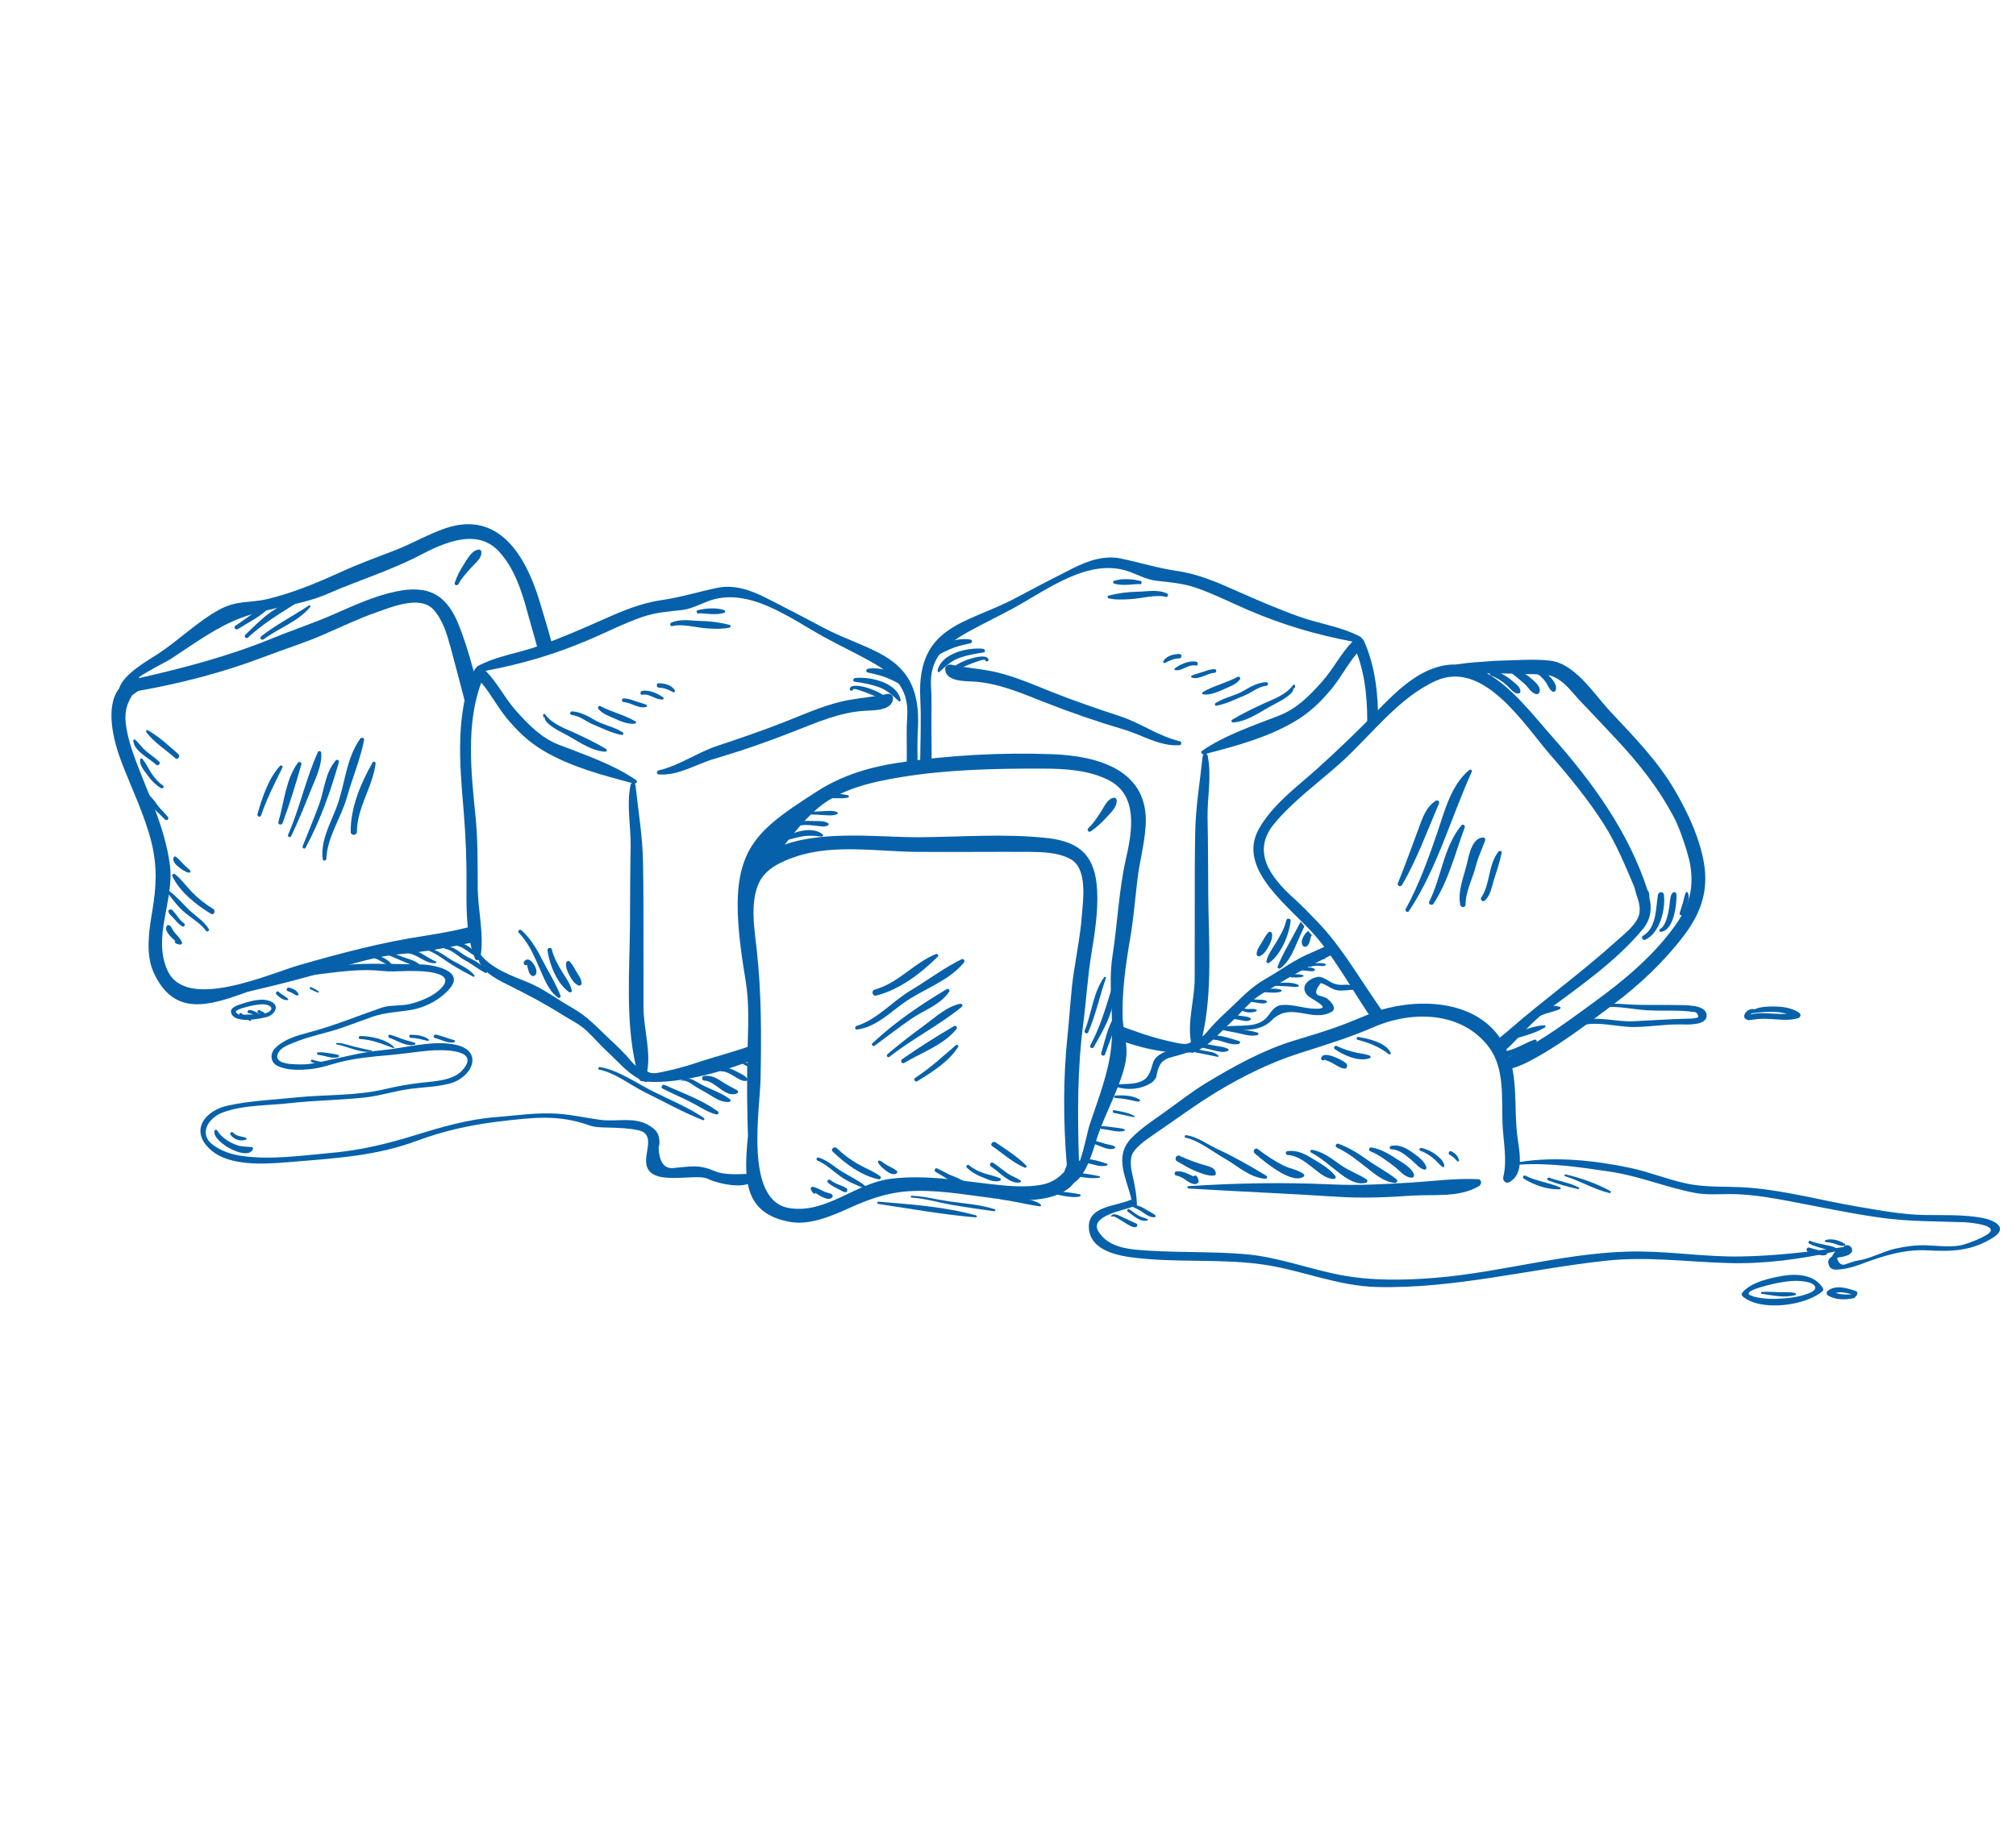 <svg xmlns="http://www.w3.org/2000/svg" xmlns:xlink="http://www.w3.org/1999/xlink" width="177" zoomAndPan="magnify" viewBox="0 0 132.75 120" height="160" preserveAspectRatio="xMidYMid meet" version="1.0"><defs><clipPath id="3d140638b0"><path d="M 132 80 L 132.5 80 L 132.5 82 L 132 82 Z M 132 80 " clip-rule="nonzero"/></clipPath></defs><path fill="#0661aa" d="M 69.312 49.676 C 65.992 49.547 62.457 49.742 59.176 50.234 C 57.297 50.512 55.453 51.066 53.848 52.094 C 49.078 55.148 47.695 56.277 49.09 64.531 C 49.355 66.094 49.262 67.668 49.223 69.254 C 49.176 71.102 49.191 72.957 49.25 74.809 C 49 77.504 48.863 79.941 52.066 80.488 C 53.355 80.707 54.824 80.066 55.965 79.551 C 57.441 78.879 58.73 78.461 60.371 78.438 C 62.25 78.406 64.129 78.789 65.992 78.988 C 67.457 79.145 69.793 79.137 70.73 77.898 C 71.59 77.359 72.023 75.586 72.27 74.852 C 72.793 73.289 73.652 71.832 74.055 70.23 C 74.387 68.906 73.949 68.121 73.922 66.957 C 73.883 65.227 74.129 63.496 74.426 61.766 C 74.641 60.52 74.742 59.242 74.891 57.984 C 75.027 56.785 75.359 55.625 75.438 54.418 C 75.688 50.734 72.34 49.793 69.312 49.676 Z M 70.715 63.992 C 70.504 65.387 70.445 66.793 70.297 68.195 C 70 71.004 70.012 73.898 70.246 76.719 C 70.238 76.746 70.23 76.773 70.223 76.801 C 70.188 76.895 70.137 77.031 70.074 77.188 C 69.672 77.602 69.266 77.922 68.484 78.051 C 67.582 78.203 66.578 78.137 65.668 78.039 C 63.324 77.793 60.992 77.34 58.625 77.645 C 56.305 77.941 54.375 79.977 51.949 79.566 C 49 79.066 50.043 73.074 50.082 71.051 C 50.137 68.207 50.145 65.488 49.84 62.652 C 49.691 61.254 49.359 59.453 49.984 58.133 C 50.434 57.191 51.473 56.738 52.402 56.422 C 54.91 55.574 57.824 56.094 60.426 56.109 C 62.875 56.125 65.328 56.098 67.777 56.109 C 68.672 56.117 69.641 56.145 70.453 56.562 C 71.633 57.168 71.32 59.234 71.238 60.305 C 71.145 61.543 70.902 62.77 70.715 63.992 Z M 74.141 56.566 C 73.668 58.648 73.586 60.855 73.254 62.973 C 72.945 64.953 73.375 66.961 73.172 68.949 C 72.996 70.691 72.309 72.395 71.762 74.047 C 71.605 74.52 71.414 75.602 71.105 76.477 C 71.09 76.453 71.07 76.434 71.047 76.418 C 70.949 73.391 70.938 70.398 71.336 67.379 C 71.531 65.883 71.613 64.387 71.855 62.891 C 72.082 61.496 72.316 60.074 72.246 58.656 C 72.133 56.434 71.176 55.441 68.961 55.199 C 66.148 54.887 63.297 55.129 60.477 55.145 C 58.156 55.16 54.328 54.676 51.672 55.629 C 52.367 54.77 53.051 53.895 53.902 53.188 C 55.41 51.938 57.48 51.488 59.363 51.18 C 62.395 50.68 65.609 50.617 68.684 50.625 C 70.141 50.629 71.727 50.719 73.039 51.402 C 74.969 52.41 74.543 54.801 74.141 56.566 " fill-opacity="1" fill-rule="nonzero"/><path fill="#0661aa" d="M 73.328 52.547 C 72.902 52.625 72.719 53.133 72.504 53.453 C 72.25 53.836 72.004 54.23 71.668 54.547 C 71.551 54.66 71.676 54.852 71.82 54.758 C 72.215 54.492 72.539 54.191 72.859 53.84 C 73.125 53.551 73.574 53.137 73.531 52.703 C 73.52 52.598 73.441 52.523 73.328 52.547 " fill-opacity="1" fill-rule="nonzero"/><path fill="#0661aa" d="M 63.312 63.184 C 62.152 63.75 61.098 64.562 59.984 65.223 C 58.777 65.938 57.758 67.16 56.398 67.574 C 56.27 67.613 56.289 67.832 56.43 67.812 C 57.633 67.656 58.539 66.754 59.484 66.074 C 60.785 65.133 62.406 64.68 63.469 63.406 C 63.566 63.289 63.461 63.109 63.312 63.184 " fill-opacity="1" fill-rule="nonzero"/><path fill="#0661aa" d="M 61.633 62.836 C 60.164 63.434 59.164 64.746 57.598 65.18 C 57.348 65.25 57.445 65.637 57.695 65.574 C 59.23 65.191 60.645 64.105 61.754 63.008 C 61.832 62.934 61.727 62.797 61.633 62.836 " fill-opacity="1" fill-rule="nonzero"/><path fill="#0661aa" d="M 62.344 65.148 C 60.59 66.191 58.934 67.324 57.441 68.719 C 57.352 68.805 57.492 68.949 57.59 68.879 C 58.379 68.293 59.16 67.695 59.965 67.133 C 60.84 66.516 61.863 66.242 62.504 65.316 C 62.57 65.219 62.445 65.09 62.344 65.148 " fill-opacity="1" fill-rule="nonzero"/><path fill="#0661aa" d="M 63.227 66.113 C 62.352 66.293 61.648 66.953 60.945 67.473 C 60.086 68.105 59.25 68.738 58.438 69.434 C 58.328 69.523 58.453 69.699 58.566 69.609 C 60.078 68.414 61.84 67.535 63.332 66.316 C 63.43 66.238 63.34 66.094 63.227 66.113 " fill-opacity="1" fill-rule="nonzero"/><path fill="#0661aa" d="M 62.816 67.586 C 61.668 68.266 60.492 68.996 59.402 69.766 C 59.254 69.867 59.391 70.105 59.547 70.008 C 60.688 69.32 62.125 68.836 62.984 67.777 C 63.078 67.66 62.941 67.516 62.816 67.586 " fill-opacity="1" fill-rule="nonzero"/><path fill="#0661aa" d="M 62.945 68.84 C 62.062 69.598 61.234 70.363 60.254 71 C 60.113 71.09 60.266 71.297 60.406 71.211 C 61.383 70.609 62.453 69.945 63.09 68.965 C 63.152 68.871 63.031 68.766 62.945 68.84 " fill-opacity="1" fill-rule="nonzero"/><path fill="#0661aa" d="M 54.812 78.715 C 54.762 78.637 54.711 78.617 54.621 78.598 C 54.453 78.555 54.293 78.5 54.133 78.418 C 53.934 78.316 53.73 78.199 53.504 78.172 C 53.398 78.16 53.367 78.285 53.398 78.359 C 53.449 78.465 53.477 78.516 53.57 78.602 C 53.621 78.648 53.676 78.621 53.699 78.574 C 54.055 78.816 54.598 79.137 54.809 78.852 C 54.84 78.809 54.84 78.762 54.812 78.715 " fill-opacity="1" fill-rule="nonzero"/><path fill="#0661aa" d="M 55.73 78.254 C 55.398 78.055 54.984 77.984 54.688 77.727 C 54.578 77.633 54.402 77.777 54.516 77.887 C 54.723 78.094 55.004 78.211 55.262 78.348 C 55.363 78.398 55.773 78.695 55.793 78.395 C 55.797 78.344 55.777 78.281 55.73 78.254 " fill-opacity="1" fill-rule="nonzero"/><path fill="#0661aa" d="M 56.977 78.113 C 56.516 77.734 55.969 77.492 55.461 77.18 C 54.949 76.863 54.48 76.41 53.891 76.238 C 53.773 76.207 53.711 76.395 53.824 76.441 C 54.352 76.648 54.836 77.117 55.293 77.449 C 55.77 77.797 56.348 78.047 56.895 78.254 C 56.973 78.281 57.035 78.168 56.977 78.113 " fill-opacity="1" fill-rule="nonzero"/><path fill="#0661aa" d="M 57.961 77.473 C 57.551 77.16 57.043 76.973 56.594 76.723 C 56.047 76.426 55.551 76.055 55.102 75.625 C 54.941 75.473 54.668 75.688 54.832 75.848 C 55.633 76.629 56.754 77.465 57.879 77.676 C 57.992 77.695 58.047 77.539 57.961 77.473 " fill-opacity="1" fill-rule="nonzero"/><path fill="#0661aa" d="M 59.062 77.129 C 58.871 76.969 58.637 76.871 58.422 76.75 C 58.32 76.688 58.219 76.625 58.121 76.555 C 58.059 76.512 57.984 76.438 57.902 76.441 C 57.898 76.438 57.895 76.438 57.887 76.438 C 57.883 76.438 57.883 76.441 57.875 76.441 C 57.871 76.445 57.871 76.441 57.867 76.441 C 57.867 76.445 57.867 76.445 57.871 76.445 C 57.863 76.449 57.855 76.449 57.848 76.457 C 57.816 76.484 57.805 76.531 57.824 76.57 C 57.938 76.801 58.18 76.988 58.379 77.137 C 58.547 77.258 58.832 77.426 59.039 77.285 C 59.086 77.254 59.113 77.172 59.062 77.129 " fill-opacity="1" fill-rule="nonzero"/><path fill="#0661aa" d="M 64.508 78.215 C 64.105 77.969 63.625 77.91 63.215 77.668 C 62.98 77.527 62.648 77.445 62.41 77.316 C 62.184 77.191 61.957 77.074 61.727 76.961 C 61.574 76.891 61.473 77.109 61.613 77.191 C 62.453 77.668 63.465 78.434 64.48 78.383 C 64.582 78.379 64.578 78.254 64.508 78.215 " fill-opacity="1" fill-rule="nonzero"/><path fill="#0661aa" d="M 65.852 77.605 C 65.512 77.457 65.121 77.383 64.762 77.266 C 64.422 77.152 64.082 76.98 63.812 76.75 C 63.703 76.656 63.57 76.82 63.672 76.914 C 63.957 77.191 64.316 77.398 64.688 77.539 C 65.059 77.68 65.438 77.902 65.844 77.77 C 65.914 77.742 65.922 77.637 65.852 77.605 " fill-opacity="1" fill-rule="nonzero"/><path fill="#0661aa" d="M 67.195 77.746 C 66.934 77.566 66.621 77.473 66.352 77.289 C 66.027 77.066 65.734 76.801 65.398 76.59 C 65.242 76.492 65.098 76.734 65.254 76.832 C 65.77 77.156 66.488 78.02 67.168 77.879 C 67.227 77.867 67.25 77.785 67.195 77.746 " fill-opacity="1" fill-rule="nonzero"/><path fill="#0661aa" d="M 67.578 76.773 C 66.996 76.176 66.242 75.707 65.559 75.242 C 65.379 75.125 65.156 75.375 65.34 75.496 C 66.035 75.965 66.699 76.59 67.48 76.906 C 67.566 76.941 67.645 76.844 67.578 76.773 " fill-opacity="1" fill-rule="nonzero"/><path fill="#0661aa" d="M 72.711 64.359 C 71.969 65.383 71.895 66.727 71.426 67.879 C 71.363 68.031 71.59 68.145 71.656 67.992 C 72.152 66.848 72.414 65.598 72.824 64.414 C 72.844 64.355 72.75 64.309 72.711 64.359 " fill-opacity="1" fill-rule="nonzero"/><path fill="#0661aa" d="M 73.332 65.254 C 73.324 65.156 73.191 65.145 73.164 65.238 C 72.773 66.504 72.426 67.668 71.797 68.852 C 71.723 68.992 71.934 69.109 72.016 68.973 C 72.641 67.875 73.43 66.562 73.332 65.254 " fill-opacity="1" fill-rule="nonzero"/><path fill="#0661aa" d="M 73.402 66.91 C 72.934 67.625 72.766 68.543 72.516 69.348 C 72.461 69.512 72.703 69.613 72.762 69.449 C 73.043 68.641 73.402 67.82 73.59 66.984 C 73.617 66.871 73.465 66.816 73.402 66.91 " fill-opacity="1" fill-rule="nonzero"/><path fill="#0661aa" d="M 54.172 54.957 C 53.504 54.398 52.273 54.77 51.617 55.188 C 51.535 55.242 51.605 55.371 51.691 55.355 C 52 55.297 52.297 55.199 52.602 55.133 C 53.105 55.016 53.59 55.035 54.094 55.102 C 54.172 55.109 54.242 55.016 54.172 54.957 " fill-opacity="1" fill-rule="nonzero"/><path fill="#0661aa" d="M 54.535 54.223 C 54.266 54.035 53.781 54.09 53.461 54.074 C 53.035 54.051 52.578 54.066 52.219 54.32 C 52.102 54.402 52.23 54.57 52.352 54.496 C 52.734 54.27 53.254 54.34 53.676 54.379 C 53.934 54.402 54.293 54.504 54.527 54.359 C 54.57 54.332 54.582 54.254 54.535 54.223 " fill-opacity="1" fill-rule="nonzero"/><path fill="#0661aa" d="M 55.113 53.484 C 54.84 53.367 54.523 53.418 54.234 53.426 C 53.91 53.438 53.586 53.465 53.258 53.473 C 53.152 53.477 53.156 53.633 53.262 53.637 C 53.543 53.645 53.824 53.668 54.105 53.68 C 54.438 53.691 54.812 53.758 55.121 53.625 C 55.188 53.594 55.168 53.508 55.113 53.484 " fill-opacity="1" fill-rule="nonzero"/><path fill="#0661aa" d="M 55.844 52.383 C 55.32 52.25 54.688 52.23 54.199 52.48 C 54.078 52.539 54.141 52.734 54.273 52.684 C 54.785 52.477 55.316 52.652 55.836 52.535 C 55.91 52.52 55.918 52.406 55.844 52.383 " fill-opacity="1" fill-rule="nonzero"/><path fill="#0661aa" d="M 31.418 61.172 C 31.457 61.121 31.488 61.008 31.516 60.863 C 30.523 61.223 28.875 61.496 27.922 61.645 C 25.105 62.074 22.48 62.773 19.742 63.555 C 17.797 64.109 12.27 66.648 11.031 63.922 C 10.016 61.684 11.492 59.301 11.188 56.977 C 10.879 54.613 9.844 52.477 9.004 50.27 C 8.68 49.414 8.359 48.461 8.273 47.551 C 8.199 46.762 8.406 46.289 8.703 45.793 C 8.836 45.691 8.961 45.609 9.039 45.551 C 9.062 45.535 9.086 45.523 9.113 45.504 C 11.902 45.012 14.703 44.285 17.344 43.281 C 18.656 42.781 20.004 42.363 21.297 41.801 C 22.434 41.309 23.559 40.762 24.727 40.355 C 25.742 40 27.66 39.172 28.551 40.16 C 29.16 40.836 29.434 41.77 29.668 42.633 C 30.027 43.957 30.375 45.289 30.719 46.617 C 30.832 46.277 30.988 45.945 31.199 45.633 C 31.285 45.508 31.375 45.391 31.465 45.273 C 31.129 43.91 30.75 42.562 30.246 41.254 C 29.445 39.176 28.242 38.5 26.062 38.961 C 24.676 39.254 23.363 39.848 22.074 40.418 C 20.688 41.035 19.262 41.496 17.867 42.07 C 15.047 43.223 12.152 43.977 9.199 44.656 C 9.18 44.637 9.156 44.625 9.125 44.617 C 9.895 44.094 10.895 43.629 11.309 43.359 C 12.77 42.406 14.238 41.309 15.879 40.695 C 17.75 39.992 19.797 39.895 21.637 39.086 C 23.594 38.227 25.711 37.582 27.602 36.594 C 29.207 35.758 31.414 34.734 32.875 36.344 C 33.875 37.438 34.363 38.949 34.738 40.352 C 34.934 41.078 35.305 42.316 35.488 43.059 C 35.797 42.93 36.109 42.812 36.422 42.699 C 36.195 41.785 35.77 40.383 35.5 39.504 C 34.609 36.609 32.844 33.613 29.348 34.789 C 28.199 35.18 27.164 35.793 26.039 36.234 C 24.859 36.695 23.656 37.121 22.504 37.648 C 20.906 38.375 19.293 39.055 17.613 39.457 C 16.48 39.727 15.609 39.512 14.414 40.168 C 12.969 40.965 11.781 42.168 10.402 43.07 C 9.754 43.496 8.148 44.371 7.848 45.34 C 6.891 46.562 7.477 48.824 8.004 50.199 C 8.672 51.949 9.523 53.668 9.977 55.492 C 10.367 57.086 10.293 58.441 10.023 60.035 C 9.812 61.273 9.57 62.852 10.113 64.043 C 11.457 67.004 13.781 66.246 16.32 65.32 C 18.129 64.906 19.922 64.445 21.699 63.926 C 23.223 63.484 24.719 62.992 26.301 62.848 C 28.117 62.684 30.062 62.312 31.246 62.035 C 31.168 61.773 31.207 61.477 31.418 61.172 " fill-opacity="1" fill-rule="nonzero"/><path fill="#0661aa" d="M 31.695 36.352 C 31.73 36.785 31.285 37.094 31.031 37.383 C 30.727 37.727 30.406 38.066 30.188 38.469 C 30.109 38.613 29.891 38.539 29.945 38.379 C 30.098 37.926 30.309 37.535 30.566 37.137 C 30.777 36.809 31.066 36.266 31.492 36.199 C 31.598 36.18 31.688 36.242 31.695 36.352 " fill-opacity="1" fill-rule="nonzero"/><path fill="#0661aa" d="M 23.973 48.758 C 23.719 50.02 23.203 51.246 22.852 52.492 C 22.469 53.844 21.543 55.141 21.488 56.562 C 21.484 56.695 21.27 56.734 21.25 56.59 C 21.098 55.387 21.738 54.281 22.152 53.191 C 22.73 51.695 22.758 50.012 23.715 48.66 C 23.801 48.535 24.004 48.59 23.973 48.758 " fill-opacity="1" fill-rule="nonzero"/><path fill="#0661aa" d="M 24.734 50.289 C 24.535 51.859 23.516 53.16 23.5 54.789 C 23.496 55.047 23.098 55.055 23.094 54.793 C 23.07 53.215 23.762 51.57 24.535 50.219 C 24.59 50.121 24.746 50.188 24.734 50.289 " fill-opacity="1" fill-rule="nonzero"/><path fill="#0661aa" d="M 22.316 50.195 C 21.758 52.156 21.086 54.043 20.117 55.844 C 20.059 55.953 19.883 55.855 19.926 55.742 C 20.289 54.828 20.668 53.922 21.008 53 C 21.379 51.992 21.383 50.938 22.113 50.082 C 22.191 49.992 22.348 50.078 22.316 50.195 " fill-opacity="1" fill-rule="nonzero"/><path fill="#0661aa" d="M 21.156 49.586 C 21.207 50.477 20.75 51.324 20.43 52.137 C 20.035 53.133 19.637 54.102 19.176 55.066 C 19.113 55.191 18.91 55.113 18.969 54.984 C 19.742 53.215 20.137 51.289 20.934 49.535 C 20.984 49.422 21.152 49.469 21.156 49.586 " fill-opacity="1" fill-rule="nonzero"/><path fill="#0661aa" d="M 19.84 50.359 C 19.477 51.641 19.074 52.965 18.605 54.215 C 18.543 54.383 18.281 54.312 18.332 54.137 C 18.707 52.859 18.809 51.344 19.613 50.242 C 19.703 50.121 19.879 50.219 19.84 50.359 " fill-opacity="1" fill-rule="nonzero"/><path fill="#0661aa" d="M 18.598 50.551 C 18.09 51.602 17.562 52.598 17.195 53.707 C 17.141 53.867 16.906 53.773 16.953 53.613 C 17.281 52.516 17.652 51.312 18.438 50.445 C 18.512 50.363 18.645 50.453 18.598 50.551 " fill-opacity="1" fill-rule="nonzero"/><path fill="#0661aa" d="M 11.121 60.938 C 11.215 60.969 11.242 61.012 11.285 61.09 C 11.371 61.246 11.465 61.387 11.582 61.52 C 11.734 61.688 11.898 61.852 11.984 62.066 C 12.02 62.16 11.91 62.227 11.828 62.215 C 11.715 62.195 11.656 62.18 11.551 62.113 C 11.492 62.074 11.504 62.012 11.543 61.98 C 11.223 61.699 10.77 61.254 10.992 60.977 C 11.027 60.934 11.074 60.922 11.121 60.938 " fill-opacity="1" fill-rule="nonzero"/><path fill="#0661aa" d="M 11.336 59.934 C 11.613 60.199 11.785 60.586 12.109 60.805 C 12.234 60.891 12.133 61.094 12 61.016 C 11.746 60.863 11.562 60.625 11.367 60.41 C 11.289 60.324 10.898 60.004 11.184 59.91 C 11.23 59.891 11.297 59.895 11.336 59.934 " fill-opacity="1" fill-rule="nonzero"/><path fill="#0661aa" d="M 11.152 58.695 C 11.637 59.043 12.012 59.508 12.441 59.918 C 12.879 60.336 13.438 60.672 13.754 61.199 C 13.812 61.301 13.648 61.41 13.574 61.316 C 13.242 60.855 12.664 60.508 12.223 60.152 C 11.77 59.781 11.379 59.281 11.039 58.805 C 10.992 58.738 11.09 58.648 11.152 58.695 " fill-opacity="1" fill-rule="nonzero"/><path fill="#0661aa" d="M 11.52 57.578 C 11.93 57.895 12.242 58.336 12.594 58.711 C 13.023 59.16 13.508 59.547 14.039 59.867 C 14.227 59.984 14.086 60.305 13.895 60.188 C 12.934 59.613 11.836 58.742 11.348 57.711 C 11.297 57.605 11.434 57.512 11.52 57.578 " fill-opacity="1" fill-rule="nonzero"/><path fill="#0661aa" d="M 11.574 56.426 C 11.773 56.57 11.93 56.77 12.105 56.945 C 12.188 57.027 12.277 57.109 12.367 57.188 C 12.426 57.238 12.516 57.289 12.535 57.371 C 12.535 57.375 12.539 57.379 12.543 57.383 C 12.543 57.387 12.539 57.391 12.539 57.395 C 12.539 57.398 12.543 57.402 12.543 57.406 C 12.539 57.406 12.539 57.402 12.539 57.402 C 12.535 57.41 12.535 57.418 12.531 57.426 C 12.516 57.465 12.469 57.484 12.426 57.477 C 12.176 57.43 11.934 57.242 11.742 57.086 C 11.578 56.953 11.344 56.723 11.426 56.488 C 11.445 56.434 11.52 56.387 11.574 56.426 " fill-opacity="1" fill-rule="nonzero"/><path fill="#0661aa" d="M 9.133 51.434 C 9.473 51.762 9.652 52.215 9.992 52.547 C 10.188 52.738 10.348 53.039 10.535 53.234 C 10.715 53.422 10.887 53.609 11.055 53.805 C 11.164 53.934 10.977 54.09 10.863 53.973 C 10.188 53.281 9.188 52.5 8.977 51.504 C 8.953 51.406 9.078 51.379 9.133 51.434 " fill-opacity="1" fill-rule="nonzero"/><path fill="#0661aa" d="M 9.379 49.984 C 9.609 50.273 9.781 50.633 9.984 50.949 C 10.18 51.246 10.434 51.531 10.727 51.734 C 10.844 51.816 10.719 51.984 10.602 51.914 C 10.262 51.707 9.969 51.414 9.738 51.09 C 9.508 50.766 9.195 50.457 9.223 50.031 C 9.23 49.957 9.328 49.926 9.379 49.984 " fill-opacity="1" fill-rule="nonzero"/><path fill="#0661aa" d="M 8.898 48.719 C 9.141 48.926 9.312 49.203 9.555 49.418 C 9.855 49.676 10.188 49.891 10.477 50.16 C 10.609 50.285 10.41 50.488 10.277 50.363 C 9.836 49.945 8.812 49.473 8.777 48.781 C 8.773 48.719 8.848 48.676 8.898 48.719 " fill-opacity="1" fill-rule="nonzero"/><path fill="#0661aa" d="M 9.742 48.102 C 10.465 48.512 11.113 49.117 11.738 49.664 C 11.898 49.805 11.711 50.082 11.547 49.941 C 10.918 49.387 10.145 48.902 9.637 48.23 C 9.582 48.156 9.656 48.051 9.742 48.102 " fill-opacity="1" fill-rule="nonzero"/><path fill="#0661aa" d="M 20.434 39.969 C 19.633 40.949 18.352 41.363 17.359 42.109 C 17.227 42.207 17.062 42.02 17.191 41.914 C 18.172 41.145 19.312 40.57 20.352 39.871 C 20.402 39.84 20.473 39.918 20.434 39.969 " fill-opacity="1" fill-rule="nonzero"/><path fill="#0661aa" d="M 19.414 39.594 C 19.508 39.578 19.547 39.703 19.469 39.754 C 18.344 40.457 17.309 41.09 16.324 41.996 C 16.207 42.105 16.039 41.93 16.152 41.816 C 17.051 40.93 18.117 39.836 19.414 39.594 " fill-opacity="1" fill-rule="nonzero"/><path fill="#0661aa" d="M 17.789 39.953 C 17.219 40.586 16.375 40.984 15.66 41.434 C 15.516 41.523 15.355 41.316 15.5 41.219 C 16.207 40.738 16.91 40.184 17.668 39.789 C 17.773 39.734 17.867 39.867 17.789 39.953 " fill-opacity="1" fill-rule="nonzero"/><path fill="#0661aa" d="M 49.797 68.742 C 48.801 69.152 46.871 69.656 45.832 70.012 C 45.055 70.273 44.258 70.477 43.457 70.637 C 43.012 70.727 42.766 70.688 42.621 70.551 C 42.863 69.195 42.375 67.738 42.375 66.363 C 42.375 64.836 42.375 63.309 42.371 61.777 C 42.371 60.086 42.375 58.391 42.34 56.699 C 42.305 55.012 42.023 53.402 41.848 51.727 C 41.84 51.676 41.816 51.637 41.781 51.609 C 41.906 51.617 42.012 51.465 41.883 51.379 C 40.387 50.348 38.516 49.719 36.805 49.055 C 35.645 48.605 34.785 47.723 33.977 46.812 C 33.238 45.98 32.758 44.969 31.98 44.184 C 34.352 43.734 36.531 43.102 38.773 42.141 C 39.953 41.637 41.102 41.047 42.316 40.629 C 43.148 40.344 44.039 40.273 44.91 40.18 C 45.473 40.117 46.121 39.789 46.648 39.59 C 49.297 38.605 52.055 40.75 54.301 41.977 C 55.258 42.5 56.238 42.969 57.195 43.492 C 58.746 44.348 59.871 45.215 59.738 47.203 C 59.68 48.004 59.715 48.816 59.711 49.621 C 59.707 49.887 59.707 50.156 59.707 50.426 C 59.934 50.312 60.176 50.219 60.418 50.145 C 60.406 49.41 60.406 48.672 60.445 47.938 C 60.695 43.074 57.363 43.02 54.184 41.324 C 52.938 40.66 51.684 40.008 50.426 39.371 C 49.434 38.871 48.344 38.484 47.223 38.719 C 45.977 38.98 44.824 39.344 43.559 39.527 C 42.164 39.73 40.926 40.262 39.648 40.832 C 38.289 41.438 36.922 42.027 35.52 42.531 C 34.176 43.016 32.711 43.195 31.449 43.879 C 31.402 43.902 31.375 43.941 31.363 43.984 C 31.309 44.02 31.266 44.066 31.234 44.129 C 29.969 46.941 30.266 50.293 30.52 53.285 C 30.668 55.035 30.734 56.73 30.719 58.492 C 30.707 59.984 30.715 61.762 31.285 63.152 C 31.324 63.242 31.434 63.262 31.516 63.227 C 31.77 64.102 32.98 64.633 33.703 64.996 C 34.832 65.562 35.941 66.148 37.008 66.824 C 37.57 67.18 38.152 67.441 38.641 67.906 C 39.109 68.348 39.535 68.844 40.008 69.285 C 40.742 69.965 41.258 70.613 42.086 71.07 C 42.113 71.141 42.168 71.199 42.25 71.211 C 42.301 71.215 42.348 71.219 42.398 71.223 C 42.414 71.23 42.43 71.242 42.449 71.25 C 42.516 71.277 42.582 71.27 42.637 71.246 C 44.707 71.387 47.746 70.582 49.758 69.719 C 49.777 69.395 49.789 69.07 49.797 68.742 Z M 41.59 69.926 C 41.141 69.375 40.664 68.93 40.145 68.445 C 39.316 67.672 38.715 66.973 37.719 66.406 C 36.723 65.84 35.762 65.102 34.699 64.676 C 33.672 64.266 32.359 63.777 31.66 62.891 C 31.867 61.465 31.465 59.895 31.457 58.457 C 31.449 56.836 31.469 55.266 31.301 53.648 C 31.02 50.879 30.68 47.648 31.691 44.961 C 32.301 45.668 32.742 46.539 33.332 47.262 C 34.062 48.148 34.809 48.871 35.797 49.453 C 37.609 50.516 39.625 51.047 41.625 51.574 C 41.578 51.586 41.539 51.621 41.523 51.688 C 41.238 53.039 41.555 54.441 41.527 55.812 C 41.492 57.492 41.492 59.172 41.484 60.852 C 41.461 63.906 41.18 67.184 41.867 70.195 C 41.77 70.117 41.676 70.031 41.59 69.926 " fill-opacity="1" fill-rule="nonzero"/><path fill="#0661aa" d="M 58.422 45.707 C 57.598 45.887 56.789 45.949 55.957 46.094 C 54.496 46.348 53.094 46.984 51.723 47.527 C 50.246 48.109 48.754 48.621 47.246 49.121 C 45.914 49.559 44.73 50.43 43.371 50.742 C 43.23 50.773 43.215 50.996 43.371 51.008 C 44.68 51.105 45.824 50.332 47.047 49.977 C 48.836 49.449 50.574 48.848 52.309 48.16 C 53.805 47.574 55.332 46.906 56.953 46.816 C 57.547 46.785 58.762 46.812 58.805 46 C 58.816 45.797 58.605 45.664 58.422 45.707 " fill-opacity="1" fill-rule="nonzero"/><path fill="#0661aa" d="M 39.906 49.328 C 39.27 48.945 38.52 48.586 37.844 48.273 C 37.113 47.938 36.395 47.707 35.891 47.051 C 35.848 46.992 35.742 47.035 35.762 47.109 C 35.77 47.152 35.777 47.191 35.789 47.234 C 35.801 47.281 35.867 47.27 35.879 47.227 C 35.781 47.59 36.668 48.082 37.086 48.289 C 37.961 48.73 38.848 49.453 39.852 49.512 C 39.949 49.516 39.992 49.379 39.906 49.328 " fill-opacity="1" fill-rule="nonzero"/><path fill="#0661aa" d="M 41.008 48.238 C 40.406 47.848 39.668 47.75 39.07 47.375 C 38.656 47.121 38.16 46.883 37.668 46.855 C 37.512 46.848 37.504 47.074 37.656 47.094 C 38.203 47.16 38.578 47.52 39.059 47.719 C 39.672 47.973 40.289 48.289 40.945 48.41 C 41.039 48.43 41.082 48.285 41.008 48.238 " fill-opacity="1" fill-rule="nonzero"/><path fill="#0661aa" d="M 41.844 47.516 C 41.133 47.086 40.289 46.91 39.555 46.516 C 39.438 46.449 39.324 46.574 39.402 46.684 C 39.621 46.992 40.094 47.16 40.426 47.309 C 40.844 47.496 41.332 47.719 41.805 47.664 C 41.879 47.656 41.922 47.562 41.844 47.516 " fill-opacity="1" fill-rule="nonzero"/><path fill="#0661aa" d="M 42.562 46.422 C 42.301 46.309 42.008 46.246 41.742 46.148 C 41.523 46.066 41.309 46.008 41.074 46 C 40.914 45.992 40.918 46.234 41.074 46.246 C 41.559 46.27 42.082 46.715 42.562 46.555 C 42.629 46.535 42.617 46.441 42.562 46.422 " fill-opacity="1" fill-rule="nonzero"/><path fill="#0661aa" d="M 43.676 45.941 C 43.312 45.676 42.742 45.414 42.281 45.508 C 42.125 45.539 42.141 45.793 42.301 45.762 C 42.805 45.664 43.16 46.117 43.645 46.07 C 43.707 46.066 43.723 45.98 43.676 45.941 " fill-opacity="1" fill-rule="nonzero"/><path fill="#0661aa" d="M 44.434 45.465 C 44.219 45.113 43.77 45.008 43.383 45 C 43.191 44.996 43.207 45.289 43.395 45.293 C 43.742 45.301 44.027 45.43 44.324 45.59 C 44.402 45.633 44.48 45.535 44.434 45.465 " fill-opacity="1" fill-rule="nonzero"/><path fill="#0661aa" d="M 35.145 64.285 C 35.141 64.289 35.133 64.289 35.129 64.293 C 35.152 64.289 35.152 64.285 35.145 64.285 " fill-opacity="1" fill-rule="nonzero"/><path fill="#0661aa" d="M 35.324 63.93 C 35.289 63.637 34.852 62.906 34.516 63.324 C 34.426 63.441 34.539 63.645 34.684 63.551 C 34.715 63.531 34.723 63.66 34.734 63.695 C 34.75 63.742 34.766 63.797 34.777 63.844 C 34.816 63.988 34.84 64.098 34.941 64.207 C 34.984 64.25 35.012 64.27 35.07 64.285 C 35.078 64.289 35.129 64.285 35.145 64.285 C 35.285 64.25 35.344 64.059 35.324 63.93 " fill-opacity="1" fill-rule="nonzero"/><path fill="#0661aa" d="M 36.91 65.582 C 36.578 64.719 36.043 63.895 35.625 63.066 C 35.285 62.395 34.895 61.777 34.336 61.27 C 34.219 61.164 34.051 61.328 34.164 61.441 C 34.863 62.156 35.211 63.059 35.609 63.957 C 35.883 64.578 36.168 65.297 36.738 65.703 C 36.82 65.766 36.949 65.691 36.91 65.582 " fill-opacity="1" fill-rule="nonzero"/><path fill="#0661aa" d="M 37.047 64.059 C 36.754 63.578 36.465 63.086 36.336 62.531 C 36.301 62.375 36.035 62.414 36.055 62.578 C 36.16 63.496 36.688 64.805 37.473 65.344 C 37.547 65.398 37.672 65.34 37.652 65.238 C 37.559 64.801 37.277 64.434 37.047 64.059 " fill-opacity="1" fill-rule="nonzero"/><path fill="#0661aa" d="M 38.059 64.168 C 37.883 63.906 37.742 63.559 37.52 63.34 C 37.434 63.254 37.332 63.309 37.293 63.383 L 37.293 63.379 C 37.289 63.383 37.289 63.391 37.289 63.395 C 37.281 63.414 37.277 63.43 37.277 63.449 C 37.242 63.723 37.379 64.027 37.508 64.262 C 37.637 64.508 37.824 64.785 38.086 64.906 C 38.195 64.953 38.305 64.863 38.297 64.754 C 38.289 64.543 38.176 64.34 38.059 64.168 " fill-opacity="1" fill-rule="nonzero"/><path fill="#0661aa" d="M 55.957 45.371 C 55.938 45.512 56.141 45.547 56.168 45.41 C 56.211 45.211 58.152 46.078 58.348 46.176 C 58.395 46.199 58.449 46.16 58.438 46.105 C 58.332 45.594 56.035 44.785 55.957 45.371 " fill-opacity="1" fill-rule="nonzero"/><path fill="#0661aa" d="M 56.305 44.66 C 56.184 44.676 56.125 44.875 56.273 44.898 C 56.852 44.984 57.402 45.078 57.949 45.289 C 58.453 45.484 58.797 45.832 59.188 46.184 C 59.238 46.227 59.316 46.168 59.305 46.109 C 59.09 44.945 57.27 44.547 56.305 44.66 " fill-opacity="1" fill-rule="nonzero"/><path fill="#0661aa" d="M 59.582 44.957 C 59.164 44.234 57.895 43.902 57.129 44.055 C 57.008 44.078 57.016 44.262 57.129 44.289 C 57.488 44.383 57.848 44.445 58.199 44.57 C 58.625 44.719 59.016 44.938 59.418 45.137 C 59.535 45.195 59.645 45.066 59.582 44.957 " fill-opacity="1" fill-rule="nonzero"/><path fill="#0661aa" d="M 48.055 41.16 C 47.426 40.996 46.789 40.914 46.137 40.898 C 45.477 40.887 44.809 40.734 44.191 41.02 C 44.074 41.078 44.137 41.273 44.266 41.238 C 44.949 41.066 45.879 41.348 46.59 41.391 C 47.086 41.418 47.551 41.441 48.035 41.34 C 48.117 41.32 48.148 41.184 48.055 41.16 " fill-opacity="1" fill-rule="nonzero"/><path fill="#0661aa" d="M 47.688 40.184 C 47.172 40.008 46.441 40.059 45.93 40.195 C 45.879 40.207 45.852 40.266 45.879 40.312 C 45.891 40.34 45.906 40.367 45.918 40.398 C 45.922 40.43 45.973 40.434 45.977 40.398 C 45.98 40.379 46.773 40.441 46.824 40.445 C 47.113 40.457 47.422 40.457 47.695 40.359 C 47.773 40.332 47.762 40.207 47.688 40.184 " fill-opacity="1" fill-rule="nonzero"/><path fill="#0661aa" d="M 87.516 62.223 C 87.242 62.34 86.594 62.648 86.344 62.75 C 85.281 63.176 84.32 63.914 83.324 64.48 C 82.328 65.047 81.727 65.746 80.898 66.516 C 80.375 67 79.902 67.449 79.453 68 C 79.367 68.105 79.273 68.191 79.176 68.27 C 79.863 65.258 79.582 61.98 79.562 58.926 C 79.551 57.246 79.551 55.566 79.516 53.883 C 79.488 52.516 79.805 51.113 79.52 49.762 C 79.504 49.695 79.465 49.66 79.418 49.648 C 81.418 49.121 83.434 48.59 85.246 47.523 C 86.234 46.945 86.98 46.223 87.711 45.332 C 88.301 44.613 88.742 43.742 89.352 43.035 C 89.941 44.602 90.07 46.348 90.02 48.082 C 90.242 47.891 90.48 47.723 90.746 47.59 C 90.758 45.73 90.559 43.871 89.809 42.203 C 89.781 42.141 89.734 42.094 89.68 42.059 C 89.668 42.016 89.641 41.977 89.594 41.949 C 88.332 41.27 86.867 41.09 85.523 40.605 C 84.121 40.102 82.758 39.512 81.395 38.906 C 80.117 38.336 78.879 37.801 77.484 37.602 C 76.219 37.418 75.066 37.051 73.82 36.789 C 72.699 36.555 71.609 36.945 70.617 37.445 C 69.359 38.082 68.105 38.73 66.859 39.398 C 63.68 41.094 60.348 41.148 60.598 46.012 C 60.672 47.473 60.598 48.941 60.59 50.406 C 60.84 50.371 61.094 50.344 61.348 50.328 C 61.34 49.449 61.34 48.57 61.332 47.691 C 61.328 46.891 61.363 46.078 61.309 45.273 C 61.172 43.289 62.297 42.422 63.848 41.566 C 64.805 41.039 65.785 40.574 66.742 40.051 C 68.988 38.824 71.746 36.68 74.391 37.664 C 74.922 37.863 75.57 38.191 76.137 38.25 C 77.004 38.348 77.898 38.418 78.727 38.703 C 79.941 39.121 81.09 39.711 82.27 40.215 C 84.512 41.172 86.691 41.809 89.062 42.258 C 88.285 43.043 87.805 44.055 87.066 44.883 C 86.262 45.797 85.398 46.676 84.234 47.129 C 82.527 47.793 80.652 48.422 79.16 49.449 C 79.031 49.535 79.137 49.691 79.262 49.684 C 79.227 49.711 79.203 49.75 79.195 49.801 C 79.02 51.473 78.738 53.086 78.703 54.773 C 78.668 56.465 78.672 58.16 78.672 59.852 C 78.668 61.379 78.668 62.91 78.668 64.438 C 78.668 65.812 78.18 67.27 78.422 68.625 C 78.277 68.762 78.031 68.801 77.586 68.711 C 76.785 68.551 75.988 68.348 75.211 68.082 C 74.578 67.867 73.957 67.641 73.34 67.406 C 73.359 67.738 73.379 68.07 73.402 68.402 C 75.047 69.016 76.742 69.43 78.406 69.32 C 78.465 69.344 78.527 69.352 78.594 69.32 C 78.613 69.312 78.629 69.305 78.645 69.297 C 78.695 69.293 78.742 69.289 78.793 69.281 C 78.875 69.273 78.93 69.215 78.957 69.145 C 79.785 68.688 80.301 68.039 81.035 67.359 C 81.508 66.918 81.934 66.418 82.402 65.98 C 82.891 65.516 83.473 65.254 84.035 64.898 C 85.102 64.223 86.211 63.637 87.34 63.07 C 87.43 63.027 87.902 62.773 88.004 62.727 C 87.84 62.559 87.676 62.391 87.516 62.223 " fill-opacity="1" fill-rule="nonzero"/><path fill="#0661aa" d="M 62.621 43.777 C 63.445 43.957 64.254 44.023 65.086 44.168 C 66.547 44.422 67.953 45.059 69.324 45.602 C 70.797 46.184 72.289 46.695 73.797 47.191 C 75.129 47.633 76.312 48.504 77.676 48.816 C 77.812 48.848 77.828 49.07 77.672 49.082 C 76.363 49.176 75.219 48.406 73.996 48.047 C 72.207 47.52 70.469 46.918 68.734 46.234 C 67.242 45.645 65.711 44.98 64.09 44.891 C 63.496 44.859 62.281 44.887 62.238 44.074 C 62.227 43.871 62.438 43.738 62.621 43.777 " fill-opacity="1" fill-rule="nonzero"/><path fill="#0661aa" d="M 81.137 47.402 C 81.773 47.02 82.523 46.656 83.199 46.344 C 83.93 46.008 84.648 45.781 85.152 45.121 C 85.199 45.066 85.301 45.109 85.285 45.184 C 85.277 45.223 85.266 45.266 85.254 45.305 C 85.242 45.355 85.176 45.344 85.164 45.301 C 85.262 45.664 84.375 46.152 83.957 46.363 C 83.082 46.801 82.195 47.523 81.191 47.586 C 81.094 47.59 81.055 47.453 81.137 47.402 " fill-opacity="1" fill-rule="nonzero"/><path fill="#0661aa" d="M 80.039 46.312 C 80.637 45.922 81.375 45.824 81.973 45.449 C 82.387 45.191 82.883 44.953 83.375 44.93 C 83.531 44.922 83.539 45.148 83.387 45.168 C 82.84 45.23 82.465 45.594 81.984 45.793 C 81.371 46.047 80.75 46.363 80.098 46.484 C 80.004 46.5 79.961 46.359 80.039 46.312 " fill-opacity="1" fill-rule="nonzero"/><path fill="#0661aa" d="M 79.195 45.59 C 79.91 45.16 80.754 44.984 81.488 44.586 C 81.605 44.523 81.723 44.648 81.641 44.758 C 81.422 45.066 80.949 45.234 80.617 45.383 C 80.199 45.57 79.711 45.793 79.238 45.738 C 79.164 45.73 79.125 45.633 79.195 45.59 " fill-opacity="1" fill-rule="nonzero"/><path fill="#0661aa" d="M 78.48 44.492 C 78.742 44.383 79.035 44.32 79.301 44.223 C 79.52 44.141 79.738 44.082 79.969 44.074 C 80.125 44.066 80.125 44.309 79.969 44.316 C 79.484 44.34 78.961 44.789 78.48 44.629 C 78.414 44.605 78.426 44.516 78.48 44.492 " fill-opacity="1" fill-rule="nonzero"/><path fill="#0661aa" d="M 77.367 44.016 C 77.73 43.746 78.301 43.488 78.762 43.582 C 78.918 43.613 78.902 43.867 78.742 43.836 C 78.238 43.738 77.883 44.191 77.398 44.145 C 77.336 44.141 77.32 44.051 77.367 44.016 " fill-opacity="1" fill-rule="nonzero"/><path fill="#0661aa" d="M 76.609 43.539 C 76.824 43.188 77.273 43.082 77.66 43.074 C 77.852 43.07 77.836 43.363 77.648 43.367 C 77.301 43.371 77.016 43.504 76.719 43.664 C 76.641 43.703 76.562 43.609 76.609 43.539 " fill-opacity="1" fill-rule="nonzero"/><path fill="#0661aa" d="M 85.898 62.359 C 85.902 62.359 85.91 62.363 85.914 62.363 C 85.891 62.363 85.891 62.359 85.898 62.359 " fill-opacity="1" fill-rule="nonzero"/><path fill="#0661aa" d="M 86.145 61.32 C 85.926 61.453 85.738 61.816 85.719 62.004 C 85.703 62.129 85.758 62.324 85.898 62.359 C 85.914 62.359 85.965 62.359 85.973 62.359 C 86.031 62.344 86.059 62.324 86.102 62.281 C 86.203 62.172 86.227 62.062 86.266 61.918 C 86.281 61.867 86.289 61.816 86.309 61.766 C 86.32 61.734 86.328 61.602 86.359 61.625 C 86.383 61.637 86.402 61.645 86.422 61.645 C 86.328 61.539 86.238 61.43 86.145 61.32 " fill-opacity="1" fill-rule="nonzero"/><path fill="#0661aa" d="M 85.648 60.711 C 85.57 60.852 85.492 60.992 85.418 61.137 C 85 61.969 84.465 62.793 84.133 63.656 C 84.094 63.766 84.223 63.836 84.305 63.777 C 84.875 63.371 85.16 62.652 85.434 62.031 C 85.586 61.688 85.73 61.344 85.891 61.012 C 85.809 60.914 85.727 60.812 85.648 60.711 " fill-opacity="1" fill-rule="nonzero"/><path fill="#0661aa" d="M 83.996 62.133 C 84.289 61.652 84.578 61.156 84.707 60.605 C 84.742 60.449 85.008 60.488 84.988 60.652 C 84.883 61.57 84.355 62.875 83.57 63.418 C 83.496 63.469 83.371 63.414 83.391 63.312 C 83.484 62.875 83.766 62.508 83.996 62.133 " fill-opacity="1" fill-rule="nonzero"/><path fill="#0661aa" d="M 82.984 62.242 C 83.16 61.977 83.301 61.633 83.523 61.414 C 83.609 61.328 83.711 61.379 83.75 61.457 L 83.75 61.453 C 83.754 61.457 83.754 61.465 83.754 61.469 C 83.762 61.484 83.766 61.504 83.762 61.523 C 83.801 61.797 83.664 62.102 83.535 62.336 C 83.406 62.582 83.219 62.859 82.957 62.977 C 82.848 63.027 82.738 62.938 82.746 62.824 C 82.754 62.617 82.867 62.41 82.984 62.242 " fill-opacity="1" fill-rule="nonzero"/><path fill="#0661aa" d="M 65.086 43.445 C 65.105 43.586 64.902 43.621 64.875 43.48 C 64.832 43.285 62.891 44.152 62.695 44.246 C 62.645 44.273 62.594 44.23 62.605 44.18 C 62.711 43.668 65.008 42.859 65.086 43.445 " fill-opacity="1" fill-rule="nonzero"/><path fill="#0661aa" d="M 64.738 42.734 C 64.859 42.746 64.918 42.949 64.77 42.973 C 64.195 43.059 63.641 43.152 63.094 43.363 C 62.59 43.559 62.246 43.906 61.855 44.258 C 61.805 44.301 61.727 44.242 61.738 44.184 C 61.953 43.02 63.777 42.621 64.738 42.734 " fill-opacity="1" fill-rule="nonzero"/><path fill="#0661aa" d="M 61.465 43.031 C 61.879 42.305 63.145 41.977 63.914 42.129 C 64.035 42.152 64.027 42.332 63.914 42.363 C 63.555 42.453 63.195 42.52 62.844 42.645 C 62.418 42.793 62.027 43.012 61.625 43.211 C 61.508 43.27 61.402 43.137 61.465 43.031 " fill-opacity="1" fill-rule="nonzero"/><path fill="#0661aa" d="M 72.988 39.234 C 73.617 39.07 74.254 38.984 74.906 38.973 C 75.566 38.961 76.234 38.805 76.852 39.094 C 76.969 39.148 76.906 39.344 76.777 39.312 C 76.094 39.141 75.164 39.422 74.453 39.461 C 73.957 39.492 73.492 39.516 73.008 39.414 C 72.926 39.395 72.895 39.258 72.988 39.234 " fill-opacity="1" fill-rule="nonzero"/><path fill="#0661aa" d="M 73.355 38.258 C 73.871 38.082 74.602 38.133 75.113 38.27 C 75.164 38.281 75.195 38.34 75.164 38.387 C 75.152 38.414 75.137 38.441 75.125 38.469 C 75.121 38.5 75.07 38.504 75.066 38.473 C 75.066 38.453 74.27 38.516 74.219 38.52 C 73.93 38.527 73.621 38.527 73.348 38.43 C 73.266 38.402 73.285 38.281 73.355 38.258 " fill-opacity="1" fill-rule="nonzero"/><path fill="#0661aa" d="M 111.883 55.539 C 111.5 54.32 110.941 53.184 110.301 52.082 C 109.152 50.098 107.531 48.465 105.977 46.801 C 104.965 45.711 103.707 43.707 102.09 43.516 C 101.008 43.387 99.887 43.492 98.801 43.512 C 98.227 43.523 97.656 43.594 97.078 43.625 C 96.777 43.648 96.477 43.68 96.176 43.727 C 96.047 43.742 95.945 43.754 95.871 43.766 C 95.262 43.754 94.617 43.887 93.934 44.207 C 92.676 44.801 91.641 45.848 90.688 46.828 C 89.41 48.145 88.098 49.402 86.734 50.633 C 85.387 51.844 83.793 52.992 82.891 54.605 C 81.352 57.352 85.18 59.887 86.762 61.812 C 88.141 63.488 89.168 65.43 90.402 67.211 C 90.68 67.109 90.988 67.043 91.316 67.012 C 91.02 66.598 90.746 66.184 90.48 65.797 C 89.277 64.047 88.223 62.23 86.738 60.699 C 86.238 60.18 85.738 59.652 85.203 59.172 C 83.617 57.754 82.387 56.055 83.93 54.223 C 85.168 52.746 86.789 51.57 88.227 50.289 C 90.23 48.504 92.047 45.98 94.523 44.852 C 97.707 43.402 100.371 47.758 102.125 49.766 C 103.367 51.188 104.582 52.672 105.598 54.262 C 106.445 55.594 107.02 57.027 107.633 58.461 C 107.738 59.012 108.035 59.488 107.961 60.102 C 107.867 60.855 106.898 61.562 106.383 62.031 C 104.129 64.074 101.633 65.859 99.34 67.863 C 98.98 68.176 98.605 68.473 98.211 68.734 C 98.398 68.992 98.555 69.266 98.688 69.551 C 99.773 68.715 100.645 67.469 101.758 66.645 C 103.941 65.031 106.445 63.301 108.199 61.168 C 108.691 60.57 108.797 59.809 108.602 59.113 C 108.613 59.074 108.613 59.031 108.605 58.992 C 108.598 58.934 108.59 58.875 108.582 58.82 C 108.57 58.75 108.535 58.691 108.492 58.645 C 107.234 54.781 104.883 51.547 102.211 48.523 C 100.953 47.109 99.578 45.277 97.918 44.355 C 99.16 44.344 100.414 44.383 101.621 44.426 C 102.801 44.469 103.426 45.531 104.168 46.293 C 104.926 47.074 105.668 47.879 106.414 48.672 C 107.945 50.301 109.266 51.98 110.281 53.938 C 110.613 54.578 111.18 56.234 111.301 56.973 C 111.402 57.605 111.406 58.16 111.324 58.672 C 111.145 59.812 110.535 60.734 109.66 61.797 C 108.348 63.387 106.738 64.711 105.082 65.922 C 103.41 67.141 101.734 68.402 99.898 69.363 C 99.551 69.543 99.172 69.672 98.777 69.773 C 98.793 69.812 98.812 69.848 98.824 69.887 C 98.98 70.07 99.121 70.262 99.23 70.461 C 99.691 70.348 100.141 70.188 100.594 69.957 C 102.609 68.918 104.461 67.488 106.27 66.129 C 107.988 64.84 109.559 63.355 110.863 61.648 C 111.648 60.617 112.094 59.652 112.238 58.633 C 112.375 57.684 112.246 56.684 111.883 55.539 " fill-opacity="1" fill-rule="nonzero"/><path fill="#0661aa" d="M 96.742 50.719 C 95.527 51.727 95.113 53.477 94.621 54.906 C 94.043 56.582 93.418 58.32 92.559 59.875 C 92.488 60 92.691 60.137 92.77 60.016 C 94.621 57.238 95.543 53.863 96.91 50.84 C 96.961 50.727 96.828 50.645 96.742 50.719 " fill-opacity="1" fill-rule="nonzero"/><path fill="#0661aa" d="M 94.543 52.742 C 93.871 53.16 93.641 53.965 93.375 54.672 C 92.941 55.84 92.52 57.008 92.051 58.164 C 91.973 58.348 92.227 58.449 92.324 58.285 C 93.309 56.602 93.98 54.715 94.754 52.93 C 94.812 52.793 94.672 52.66 94.543 52.742 " fill-opacity="1" fill-rule="nonzero"/><path fill="#0661aa" d="M 96.23 54.363 C 95.055 55.773 94.922 57.781 94.109 59.391 C 94.031 59.551 94.293 59.676 94.387 59.531 C 95.379 58.027 95.828 56.176 96.449 54.5 C 96.496 54.367 96.328 54.246 96.23 54.363 " fill-opacity="1" fill-rule="nonzero"/><path fill="#0661aa" d="M 97.684 55.164 C 96.941 55.145 96.727 56.324 96.598 56.871 C 96.391 57.75 95.973 58.691 96.156 59.602 C 96.195 59.797 96.512 59.781 96.508 59.574 C 96.496 58.746 96.977 57.84 97.184 57.035 C 97.332 56.438 97.594 55.922 97.797 55.348 C 97.824 55.27 97.773 55.168 97.684 55.164 " fill-opacity="1" fill-rule="nonzero"/><path fill="#0661aa" d="M 98.676 56.086 C 97.977 56.965 98.145 58.207 97.539 59.113 C 97.441 59.262 97.648 59.441 97.777 59.316 C 98.145 58.965 98.219 58.449 98.363 57.984 C 98.551 57.383 98.758 56.785 98.883 56.164 C 98.906 56.047 98.738 56.004 98.676 56.086 " fill-opacity="1" fill-rule="nonzero"/><path fill="#0661aa" d="M 109.562 58.922 C 109.531 58.688 109.211 58.73 109.172 58.938 C 109.023 59.824 109.094 61.117 108.184 61.637 C 108.035 61.723 108.172 61.965 108.328 61.898 C 109.293 61.477 109.691 59.879 109.562 58.922 " fill-opacity="1" fill-rule="nonzero"/><path fill="#0661aa" d="M 110.035 58.977 C 109.961 59.191 109.957 59.48 109.922 59.711 C 109.863 60.102 109.715 60.984 109.316 61.184 C 109.227 61.227 109.27 61.387 109.371 61.375 C 110.215 61.273 110.395 59.637 110.398 59.012 C 110.402 58.656 110.133 58.699 110.035 58.977 " fill-opacity="1" fill-rule="nonzero"/><path fill="#0661aa" d="M 111.145 58.797 C 111.125 58.742 111.031 58.742 111.008 58.793 C 110.902 59.016 110.879 59.273 110.805 59.508 C 110.742 59.719 110.664 59.926 110.602 60.137 C 110.559 60.277 110.766 60.352 110.82 60.215 C 110.98 59.797 111.328 59.25 111.145 58.797 " fill-opacity="1" fill-rule="nonzero"/><path fill="#0661aa" d="M 99.613 44.871 C 99.25 44.555 98.812 44.305 98.355 44.156 C 98.129 44.082 97.969 44.418 98.203 44.508 C 98.598 44.656 98.922 44.871 99.234 45.152 C 99.438 45.336 99.695 45.715 100 45.68 C 100.055 45.672 100.105 45.629 100.113 45.574 C 100.148 45.273 99.812 45.051 99.613 44.871 " fill-opacity="1" fill-rule="nonzero"/><path fill="#0661aa" d="M 100.727 44.609 C 100.344 44.289 99.883 44.059 99.387 43.996 C 99.297 43.988 99.25 44.105 99.32 44.16 C 99.684 44.449 100.047 44.738 100.398 45.047 C 100.637 45.262 100.871 45.719 101.219 45.719 C 101.281 45.719 101.332 45.672 101.359 45.621 C 101.547 45.242 100.969 44.812 100.727 44.609 " fill-opacity="1" fill-rule="nonzero"/><path fill="#0661aa" d="M 101.961 44.469 C 101.723 44.234 101.395 44.043 101.051 44.094 C 100.883 44.117 100.984 44.301 101.082 44.332 C 101.367 44.422 101.574 44.656 101.754 44.883 C 101.91 45.086 102.008 45.41 102.227 45.547 C 102.285 45.582 102.383 45.57 102.418 45.504 C 102.602 45.148 102.195 44.699 101.961 44.469 " fill-opacity="1" fill-rule="nonzero"/><path fill="#0661aa" d="M 101.039 68.48 C 100.527 68.652 100.07 68.953 99.555 69.125 C 99.238 69.227 98.922 69.305 98.598 69.371 C 98.648 69.469 98.691 69.566 98.734 69.668 C 99.594 69.566 100.707 69.383 101.172 68.652 C 101.234 68.555 101.148 68.445 101.039 68.48 " fill-opacity="1" fill-rule="nonzero"/><path fill="#0661aa" d="M 101.695 67.531 C 100.812 67.562 99.891 68.047 99.078 68.355 C 98.953 68.406 99.031 68.613 99.16 68.578 C 100 68.328 100.969 68.125 101.727 67.676 C 101.785 67.641 101.781 67.531 101.695 67.531 " fill-opacity="1" fill-rule="nonzero"/><path fill="#0661aa" d="M 102.707 66.312 C 101.988 66.062 101.164 66.727 100.551 67.016 C 100.418 67.078 100.504 67.273 100.641 67.227 C 100.938 67.113 101.227 66.984 101.516 66.863 C 101.902 66.703 102.316 66.637 102.695 66.473 C 102.754 66.445 102.785 66.34 102.707 66.312 " fill-opacity="1" fill-rule="nonzero"/><path fill="#0661aa" d="M 130.562 80.223 C 129.297 79.984 128.031 80.047 126.754 80.027 C 125.297 80.004 123.828 79.73 122.395 79.488 C 119.992 79.082 117.594 78.418 115.156 78.227 C 113.746 78.113 112.355 78.25 110.965 77.934 C 109.75 77.664 108.594 77.191 107.379 76.93 C 105.066 76.438 102.434 76.152 100.078 76.535 C 100.105 75.934 99.965 75.273 99.906 74.77 C 99.684 72.883 99.984 70.988 99.223 69.195 C 97.918 66.129 94.25 65.703 91.41 66.387 C 90.426 66.625 89.512 67.082 88.57 67.441 C 87.48 67.859 86.355 68.191 85.238 68.531 C 83.172 69.156 81.25 70.227 79.414 71.336 C 78.434 71.93 77.52 72.664 76.586 73.324 C 75.867 73.832 75.086 74.348 74.477 74.988 C 73.324 76.207 74.195 77.633 74.508 79.016 C 74.488 79.02 74.473 79.02 74.453 79.027 C 73.461 79.473 71.488 79.422 71.715 81.027 C 71.941 82.652 74.359 82.82 75.527 82.922 C 78.07 83.133 80.652 82.926 83.184 83.289 C 85.738 83.66 88.078 84.711 90.691 84.77 C 95.793 84.887 100.73 83.578 105.766 83.035 C 108.461 82.746 111.086 83.113 113.777 83.191 C 116.145 83.262 118.539 82.945 120.852 82.426 C 120.77 82.52 120.68 82.629 120.645 82.75 C 120.5 82.848 120.379 82.965 120.387 83.121 C 120.402 83.41 120.551 83.629 120.887 83.625 C 121.434 83.617 122.043 83.453 122.551 83.262 C 123.957 82.73 125.379 82.273 126.902 82.355 C 128.555 82.441 129.824 82.402 131.238 81.516 C 132.27 80.867 131.348 80.375 130.562 80.223 Z M 130.844 81.312 C 130.398 81.594 129.879 81.789 129.379 81.953 C 128.633 82.199 127.66 82.047 126.887 82.023 C 126.164 81.996 125.516 82.086 124.809 82.242 C 123.977 82.43 123.16 82.906 122.328 83.027 C 122.09 83.062 121.848 83.168 121.621 83.234 C 121.316 83.391 121.098 83.273 120.961 82.875 C 121 82.852 121.043 82.832 121.082 82.809 C 121.16 82.801 121.242 82.801 121.293 82.785 C 121.516 82.734 121.738 82.691 121.895 82.516 C 122.082 82.305 121.852 81.977 121.594 82.016 C 121.504 82.027 121.426 82.074 121.371 82.141 C 119.141 82.449 116.91 82.719 114.656 82.758 C 112.441 82.797 110.242 82.453 108.031 82.43 C 103.504 82.379 99.012 83.797 94.512 84.164 C 92.453 84.332 90.277 84.367 88.246 83.973 C 86.137 83.566 84.145 82.789 81.992 82.605 C 79.867 82.426 77.719 82.508 75.586 82.371 C 74.422 82.297 72.953 82.207 72.312 81.074 C 71.754 80.09 74.012 79.707 74.598 79.48 C 74.66 79.586 74.863 79.547 74.863 79.406 C 74.859 78.781 74.742 78.172 74.609 77.562 C 74.504 77.07 74.383 76.613 74.523 76.109 C 74.66 75.633 75.488 75.051 75.91 74.766 C 77.352 73.789 78.758 72.73 80.254 71.836 C 81.918 70.844 83.656 69.988 85.504 69.391 C 87.184 68.852 88.848 68.348 90.469 67.645 C 93.004 66.543 96.281 66.617 98.047 68.977 C 99.105 70.395 98.867 72.383 98.941 74.051 C 98.988 75.223 99.262 76.367 98.988 77.535 C 98.934 77.766 99.164 77.988 99.391 77.863 C 99.836 77.617 100.016 77.191 100.066 76.707 C 102.059 76.578 104.098 76.883 106.066 77.18 C 107.969 77.465 109.727 78.215 111.609 78.57 C 112.344 78.707 113.086 78.656 113.828 78.648 C 115.152 78.637 116.477 78.867 117.777 79.105 C 119.738 79.473 121.688 79.895 123.668 80.18 C 125.555 80.457 127.375 80.441 129.273 80.5 C 129.68 80.512 131.812 80.699 130.844 81.312 " fill-opacity="1" fill-rule="nonzero"/><path fill="#0661aa" d="M 97.328 77.668 C 95.887 77.59 94.355 77.801 92.906 77.891 C 91.164 77.996 89.453 78.094 87.707 78.012 C 84.52 77.863 81.445 77.922 78.262 78.125 C 78.16 78.133 78.168 78.273 78.266 78.281 C 81.527 78.477 84.793 78.613 88.051 78.824 C 89.676 78.93 91.301 78.867 92.918 78.754 C 94.395 78.648 96.078 78.91 97.395 78.117 C 97.574 78.012 97.59 77.684 97.328 77.668 " fill-opacity="1" fill-rule="nonzero"/><path fill="#0661aa" d="M 120.031 84.84 C 119.5 83.969 118.371 83.879 117.457 84.023 C 116.613 84.16 115.297 84.438 114.723 85.145 C 114.664 85.219 114.68 85.324 114.75 85.387 C 115.934 86.406 118.922 86.004 120.016 85.039 C 120.07 84.992 120.07 84.895 120.031 84.84 Z M 119.152 85.164 C 118.426 85.461 117.586 85.535 116.809 85.551 C 116.453 85.559 116.098 85.523 115.746 85.461 C 115.586 85.434 115.434 85.387 115.281 85.324 C 114.805 85.125 115.73 84.844 115.871 84.801 C 116.445 84.625 117.043 84.488 117.633 84.406 C 118.066 84.348 118.496 84.344 118.926 84.422 C 119.562 84.539 119.793 84.902 119.152 85.164 " fill-opacity="1" fill-rule="nonzero"/><g clip-path="url(#3d140638b0)"><path fill="#0661aa" d="M 135.77 80.672 C 135.695 80.535 135.52 80.457 135.371 80.434 C 134.875 80.359 134.383 80.297 133.883 80.301 C 133.617 80.301 132.395 80.266 132.5 80.809 C 132.602 81.309 133.707 81.176 134.277 81.059 C 134.625 81.086 136.039 81.184 135.77 80.672 Z M 134.98 80.797 C 134.73 80.777 134.473 80.766 134.223 80.758 C 134.16 80.758 134.121 80.793 134.102 80.844 C 133.82 80.852 133.539 80.844 133.258 80.812 C 132.746 80.75 133.324 80.645 133.527 80.633 C 133.762 80.617 133.996 80.621 134.23 80.621 C 134.598 80.621 134.973 80.723 135.34 80.742 C 135.512 80.754 135.07 80.801 134.98 80.797 " fill-opacity="1" fill-rule="nonzero"/></g><path fill="#0661aa" d="M 122.211 85.039 C 121.648 84.852 120.902 84.598 120.367 85.012 C 120.262 85.098 120.242 85.258 120.375 85.332 C 120.895 85.633 121.492 85.617 122.062 85.504 C 122.121 85.492 122.152 85.457 122.164 85.414 C 122.234 85.367 122.277 85.312 122.301 85.215 C 122.32 85.141 122.285 85.066 122.211 85.039 Z M 120.875 85.156 C 121.207 85.062 121.617 85.156 121.945 85.25 C 121.586 85.285 121.215 85.27 120.875 85.156 " fill-opacity="1" fill-rule="nonzero"/><path fill="#0661aa" d="M 78.918 77.723 C 78.883 77.625 78.859 77.539 78.793 77.461 C 78.738 77.402 78.66 77.414 78.609 77.469 C 78.605 77.473 78.602 77.484 78.598 77.488 C 78.234 77.32 77.863 77.105 77.457 77.156 C 77.328 77.172 77.305 77.391 77.438 77.422 C 77.629 77.461 77.793 77.531 77.953 77.637 C 78.172 77.781 78.379 77.949 78.641 77.992 C 78.789 78.016 78.98 77.898 78.918 77.723 " fill-opacity="1" fill-rule="nonzero"/><path fill="#0661aa" d="M 79.465 76.785 C 78.82 76.609 78.266 76.395 77.664 76.125 C 77.457 76.031 77.305 76.375 77.5 76.484 C 77.895 76.707 78.277 76.949 78.699 77.121 C 79.062 77.273 79.566 77.477 79.957 77.426 C 80.012 77.418 80.066 77.352 80.062 77.293 C 80.039 76.969 79.75 76.859 79.465 76.785 " fill-opacity="1" fill-rule="nonzero"/><path fill="#0661aa" d="M 83.383 77.438 C 82.355 76.812 81.246 76.184 80.156 75.68 C 79.504 75.379 78.84 74.863 78.109 74.77 C 78 74.754 77.969 74.914 78.074 74.938 C 78.941 75.113 79.855 75.859 80.617 76.289 C 81.492 76.785 82.266 77.555 83.312 77.641 C 83.434 77.648 83.488 77.504 83.383 77.438 " fill-opacity="1" fill-rule="nonzero"/><path fill="#0661aa" d="M 85.836 77.32 C 85.477 77.047 84.922 76.973 84.512 76.766 C 83.918 76.465 83.352 76.098 82.828 75.688 C 82.648 75.551 82.453 75.824 82.621 75.969 C 83.145 76.418 83.676 76.848 84.273 77.195 C 84.668 77.426 85.379 77.789 85.82 77.516 C 85.891 77.473 85.91 77.375 85.836 77.32 " fill-opacity="1" fill-rule="nonzero"/><path fill="#0661aa" d="M 87.93 77.461 C 87.543 76.934 86.805 76.551 86.254 76.211 C 85.809 75.938 85.309 75.746 84.781 75.82 C 84.613 75.844 84.645 76.074 84.809 76.078 C 85.461 76.102 86.055 76.613 86.547 76.996 C 86.918 77.281 87.367 77.676 87.863 77.648 C 87.953 77.641 87.977 77.523 87.93 77.461 " fill-opacity="1" fill-rule="nonzero"/><path fill="#0661aa" d="M 89.969 77.664 C 89.406 77.312 88.793 77.102 88.242 76.707 C 87.656 76.285 87.113 75.859 86.387 75.73 C 86.289 75.715 86.242 75.863 86.328 75.91 C 86.98 76.258 87.539 76.754 88.121 77.207 C 88.613 77.59 89.305 78.09 89.957 77.898 C 90.074 77.863 90.055 77.719 89.969 77.664 " fill-opacity="1" fill-rule="nonzero"/><path fill="#0661aa" d="M 91.965 77.68 C 91.359 77.195 90.641 76.828 90.008 76.375 C 89.418 75.957 88.816 75.574 88.133 75.336 C 87.965 75.277 87.883 75.516 88.039 75.59 C 88.75 75.918 89.344 76.402 89.957 76.883 C 90.516 77.32 91.125 77.848 91.859 77.918 C 91.977 77.93 92.062 77.758 91.965 77.68 " fill-opacity="1" fill-rule="nonzero"/><path fill="#0661aa" d="M 93.102 77.348 C 92.957 76.91 92.348 76.582 91.977 76.34 C 91.488 76.02 90.887 75.656 90.301 75.578 C 90.16 75.559 90.082 75.77 90.227 75.824 C 90.801 76.047 91.355 76.484 91.848 76.855 C 92.199 77.125 92.508 77.574 92.984 77.566 C 93.094 77.562 93.129 77.434 93.102 77.348 " fill-opacity="1" fill-rule="nonzero"/><path fill="#0661aa" d="M 92.941 75.863 C 92.543 75.582 92.094 75.371 91.602 75.473 C 91.48 75.496 91.477 75.695 91.609 75.699 C 92.137 75.699 92.59 76.113 92.973 76.43 C 93.219 76.633 93.473 76.98 93.801 77.039 C 93.875 77.051 93.941 76.973 93.926 76.906 C 93.848 76.492 93.27 76.09 92.941 75.863 " fill-opacity="1" fill-rule="nonzero"/><path fill="#0661aa" d="M 94.664 76.145 C 94.359 75.879 93.984 75.699 93.598 75.609 C 93.469 75.578 93.418 75.766 93.543 75.805 C 93.859 75.902 94.141 76.105 94.402 76.309 C 94.613 76.473 94.77 76.715 94.988 76.859 C 95.031 76.891 95.105 76.871 95.105 76.812 C 95.105 76.531 94.859 76.312 94.664 76.145 " fill-opacity="1" fill-rule="nonzero"/><path fill="#0661aa" d="M 95.574 75.832 C 95.426 75.754 95.316 75.996 95.465 76.066 C 95.676 76.168 95.809 76.32 95.965 76.488 C 96.004 76.527 96.086 76.488 96.074 76.434 C 96.02 76.145 95.824 75.969 95.574 75.832 " fill-opacity="1" fill-rule="nonzero"/><path fill="#0661aa" d="M 88.648 70.051 C 88.422 69.809 87.031 69.121 87 69.723 C 86.992 69.848 87.152 69.883 87.207 69.797 C 87.391 69.855 87.562 69.922 87.738 70.02 C 87.98 70.148 88.223 70.336 88.496 70.383 C 88.695 70.418 88.77 70.184 88.648 70.051 " fill-opacity="1" fill-rule="nonzero"/><path fill="#0661aa" d="M 90.191 69.527 C 89.922 69.422 89.633 69.398 89.352 69.34 C 88.895 69.246 88.449 69.098 88.027 68.898 C 87.883 68.832 87.773 69.02 87.902 69.109 C 88.504 69.523 89.469 69.949 90.195 69.699 C 90.277 69.672 90.262 69.555 90.191 69.527 " fill-opacity="1" fill-rule="nonzero"/><path fill="#0661aa" d="M 91.57 69.328 C 91.215 68.641 90.125 68.422 89.43 68.297 C 89.324 68.277 89.289 68.461 89.395 68.488 C 90.121 68.664 90.852 68.961 91.441 69.426 C 91.512 69.484 91.613 69.414 91.57 69.328 " fill-opacity="1" fill-rule="nonzero"/><path fill="#0661aa" d="M 102.742 78.211 C 101.996 77.887 101.176 77.801 100.438 77.434 C 100.328 77.379 100.219 77.551 100.324 77.621 C 100.973 78.043 101.93 78.379 102.711 78.328 C 102.766 78.324 102.801 78.238 102.742 78.211 " fill-opacity="1" fill-rule="nonzero"/><path fill="#0661aa" d="M 103.961 78.219 C 103.355 77.887 102.648 77.805 102.012 77.566 C 101.898 77.523 101.832 77.703 101.949 77.746 C 102.578 77.992 103.254 78.168 103.91 78.32 C 103.969 78.332 104.02 78.254 103.961 78.219 " fill-opacity="1" fill-rule="nonzero"/><path fill="#0661aa" d="M 106.043 78.453 C 105.141 77.953 104.094 77.582 103.09 77.352 C 103.016 77.336 102.984 77.449 103.062 77.473 C 104.059 77.777 104.977 78.348 105.992 78.582 C 106.062 78.598 106.105 78.484 106.043 78.453 " fill-opacity="1" fill-rule="nonzero"/><path fill="#0661aa" d="M 74.824 80.59 C 74.488 80.434 74.145 80.281 73.809 80.117 C 73.66 80.043 73.301 79.871 73.176 80.074 C 73.145 80.121 73.223 80.164 73.254 80.125 C 73.328 80.035 74.008 80.5 74.082 80.543 C 74.273 80.656 74.539 80.848 74.773 80.828 C 74.891 80.816 74.945 80.645 74.824 80.59 " fill-opacity="1" fill-rule="nonzero"/><path fill="#0661aa" d="M 75.551 80.289 C 75.324 80.207 75.113 80.156 74.902 80.027 C 74.719 79.914 74.551 79.773 74.371 79.652 C 74.27 79.586 74.16 79.734 74.262 79.805 C 74.613 80.043 75.07 80.512 75.543 80.391 C 75.59 80.379 75.605 80.305 75.551 80.289 " fill-opacity="1" fill-rule="nonzero"/><path fill="#0661aa" d="M 76.062 80.027 C 75.891 79.883 75.656 79.797 75.465 79.668 C 75.27 79.539 75.055 79.438 74.824 79.383 C 74.691 79.352 74.652 79.547 74.781 79.586 C 75.191 79.719 75.582 80.23 76.039 80.168 C 76.113 80.16 76.109 80.066 76.062 80.027 " fill-opacity="1" fill-rule="nonzero"/><path fill="#0661aa" d="M 64.27 80.051 C 62.215 79.48 59.969 79.324 57.848 79.148 C 57.75 79.141 57.742 79.285 57.836 79.297 C 59.965 79.617 62.098 80 64.246 80.184 C 64.332 80.191 64.355 80.074 64.27 80.051 " fill-opacity="1" fill-rule="nonzero"/><path fill="#0661aa" d="M 65.504 79.648 C 64.527 79.332 63.488 79.27 62.473 79.125 C 61.656 79.008 60.859 78.789 60.035 78.758 C 59.953 78.754 59.957 78.875 60.035 78.879 C 60.973 78.941 61.891 79.227 62.816 79.383 C 63.695 79.531 64.586 79.656 65.465 79.777 C 65.543 79.789 65.582 79.672 65.504 79.648 " fill-opacity="1" fill-rule="nonzero"/><path fill="#0661aa" d="M 68.527 79.332 C 68.137 79 67.344 78.961 66.863 78.887 C 66.617 78.852 65.516 78.562 65.363 78.887 C 65.348 78.918 65.387 78.941 65.414 78.93 C 65.547 78.879 65.871 78.996 66.008 79.016 C 66.328 79.062 66.648 79.117 66.965 79.18 C 67.465 79.273 67.965 79.395 68.473 79.453 C 68.539 79.461 68.578 79.379 68.527 79.332 " fill-opacity="1" fill-rule="nonzero"/><path fill="#0661aa" d="M 71.109 78.668 C 70.715 78.566 70.293 78.547 69.887 78.48 C 69.473 78.414 69.062 78.375 68.641 78.406 C 68.531 78.418 68.539 78.582 68.652 78.578 C 69.461 78.539 70.305 78.965 71.098 78.809 C 71.164 78.797 71.184 78.688 71.109 78.668 " fill-opacity="1" fill-rule="nonzero"/><path fill="#0661aa" d="M 72.391 77.469 C 71.805 77.348 71.199 77.246 70.602 77.238 C 70.449 77.234 70.438 77.469 70.59 77.473 C 71.188 77.484 71.793 77.672 72.391 77.57 C 72.449 77.559 72.445 77.477 72.391 77.469 " fill-opacity="1" fill-rule="nonzero"/><path fill="#0661aa" d="M 72.887 76.648 C 72.422 76.488 71.898 76.332 71.406 76.336 C 71.242 76.34 71.254 76.574 71.41 76.586 C 71.914 76.621 72.379 76.906 72.887 76.766 C 72.949 76.746 72.941 76.668 72.887 76.648 " fill-opacity="1" fill-rule="nonzero"/><path fill="#0661aa" d="M 73.383 75.5 C 73.199 75.406 72.98 75.395 72.781 75.336 C 72.547 75.27 72.324 75.184 72.082 75.141 C 71.949 75.117 71.906 75.309 72.035 75.344 C 72.434 75.453 72.977 75.812 73.391 75.637 C 73.457 75.609 73.438 75.527 73.383 75.5 " fill-opacity="1" fill-rule="nonzero"/><path fill="#0661aa" d="M 74.023 74.371 C 73.793 74.293 73.543 74.289 73.305 74.25 C 73.055 74.215 72.809 74.18 72.555 74.176 C 72.438 74.176 72.414 74.355 72.535 74.363 C 73.008 74.379 73.559 74.617 74.023 74.488 C 74.086 74.473 74.082 74.391 74.023 74.371 " fill-opacity="1" fill-rule="nonzero"/><path fill="#0661aa" d="M 74.68 73.496 C 74.281 73.27 73.812 73.211 73.371 73.125 C 73.258 73.102 73.23 73.277 73.348 73.301 C 73.781 73.387 74.215 73.488 74.648 73.582 C 74.703 73.594 74.723 73.52 74.68 73.496 " fill-opacity="1" fill-rule="nonzero"/><path fill="#0661aa" d="M 75.027 72.414 C 74.582 72.141 73.949 72.125 73.441 72.16 C 73.344 72.164 73.336 72.309 73.438 72.316 C 73.746 72.34 74.055 72.375 74.355 72.438 C 74.562 72.48 74.766 72.543 74.98 72.559 C 75.059 72.562 75.09 72.453 75.027 72.414 " fill-opacity="1" fill-rule="nonzero"/><path fill="#0661aa" d="M 46.344 73.629 C 45.309 72.934 44.148 72.457 43.035 71.902 C 41.934 71.359 40.711 70.477 39.496 70.281 C 39.383 70.266 39.352 70.434 39.465 70.453 C 40.531 70.668 41.531 71.488 42.5 71.961 C 43.758 72.574 44.977 73.27 46.285 73.777 C 46.375 73.812 46.414 73.676 46.344 73.629 " fill-opacity="1" fill-rule="nonzero"/><path fill="#0661aa" d="M 47.262 73.195 C 46.188 72.43 44.945 71.988 43.75 71.457 C 43.605 71.395 43.488 71.629 43.629 71.699 C 44.332 72.062 45.066 72.355 45.762 72.738 C 46.219 72.988 46.648 73.273 47.16 73.402 C 47.281 73.434 47.375 73.277 47.262 73.195 " fill-opacity="1" fill-rule="nonzero"/><path fill="#0661aa" d="M 48.066 72.402 C 47.453 71.922 46.625 71.719 45.969 71.309 C 45.609 71.078 45.211 70.902 44.836 71.172 C 44.824 71.18 44.836 71.195 44.848 71.191 C 45.125 71.102 45.465 71.344 45.684 71.492 C 45.98 71.699 46.301 71.848 46.609 72.035 C 47.039 72.293 47.508 72.645 48.027 72.574 C 48.113 72.562 48.125 72.449 48.066 72.402 " fill-opacity="1" fill-rule="nonzero"/><path fill="#0661aa" d="M 48.547 71.816 C 48.164 71.602 47.781 71.414 47.414 71.164 C 47.09 70.945 46.754 70.82 46.359 70.863 C 46.184 70.883 46.195 71.168 46.371 71.172 C 47.109 71.191 47.773 72.355 48.531 72.012 C 48.617 71.973 48.629 71.863 48.547 71.816 " fill-opacity="1" fill-rule="nonzero"/><path fill="#0661aa" d="M 49.219 71.051 C 49.035 70.809 48.664 70.664 48.406 70.527 C 48.125 70.379 47.816 70.281 47.5 70.336 C 47.371 70.359 47.383 70.566 47.516 70.566 C 47.793 70.562 48.027 70.711 48.266 70.84 C 48.523 70.977 48.844 71.254 49.156 71.188 C 49.215 71.176 49.266 71.109 49.219 71.051 " fill-opacity="1" fill-rule="nonzero"/><path fill="#0661aa" d="M 49.352 70.164 C 49.172 69.977 48.93 69.863 48.715 69.719 C 48.609 69.648 48.5 69.812 48.605 69.879 C 48.824 70.023 49.047 70.172 49.293 70.262 C 49.352 70.281 49.391 70.207 49.352 70.164 " fill-opacity="1" fill-rule="nonzero"/><path fill="#0661aa" d="M 25.793 63.504 C 25.465 63.102 24.777 62.805 24.266 62.895 C 24.172 62.914 24.195 63.062 24.289 63.059 C 24.852 63.031 25.215 63.496 25.734 63.602 C 25.793 63.613 25.832 63.551 25.793 63.504 " fill-opacity="1" fill-rule="nonzero"/><path fill="#0661aa" d="M 27.578 63.484 C 27.281 63.242 26.852 63.156 26.492 63.02 C 26.125 62.879 25.75 62.766 25.367 62.66 C 25.277 62.637 25.227 62.766 25.316 62.801 C 25.73 62.965 26.133 63.156 26.543 63.32 C 26.867 63.449 27.195 63.629 27.547 63.613 C 27.613 63.613 27.625 63.52 27.578 63.484 " fill-opacity="1" fill-rule="nonzero"/><path fill="#0661aa" d="M 28.691 63.324 C 28.031 63.055 27.465 62.434 26.699 62.535 C 26.566 62.551 26.586 62.766 26.719 62.77 C 27.453 62.777 27.941 63.477 28.672 63.441 C 28.742 63.438 28.75 63.352 28.691 63.324 " fill-opacity="1" fill-rule="nonzero"/><path fill="#0661aa" d="M 31.234 64.23 C 30.801 63.711 30.109 63.488 29.551 63.117 C 29.102 62.82 28.648 62.496 28.109 62.41 C 28.016 62.395 28.004 62.535 28.082 62.562 C 28.703 62.77 29.215 63.199 29.766 63.547 C 30.215 63.824 30.695 64.086 31.164 64.328 C 31.227 64.359 31.277 64.285 31.234 64.23 " fill-opacity="1" fill-rule="nonzero"/><path fill="#0661aa" d="M 32.059 64 C 31.785 63.52 31.242 63.262 30.766 63.02 C 30.277 62.77 29.914 62.301 29.32 62.324 C 29.227 62.324 29.211 62.469 29.305 62.488 C 29.855 62.609 30.148 63 30.613 63.246 C 31.09 63.496 31.496 63.852 31.977 64.086 C 32.031 64.113 32.09 64.055 32.059 64 " fill-opacity="1" fill-rule="nonzero"/><path fill="#0661aa" d="M 31.414 62.84 C 31.121 62.465 30.613 62.141 30.152 62.031 C 29.984 61.992 29.953 62.254 30.121 62.297 C 30.586 62.406 30.902 62.797 31.332 62.973 C 31.414 63.004 31.457 62.895 31.414 62.84 " fill-opacity="1" fill-rule="nonzero"/><path fill="#0661aa" d="M 18.965 65.785 C 18.781 65.605 18.531 65.508 18.344 65.324 C 18.242 65.227 18.105 65.398 18.207 65.5 C 18.391 65.68 18.656 65.898 18.934 65.871 C 18.969 65.867 18.996 65.812 18.965 65.785 " fill-opacity="1" fill-rule="nonzero"/><path fill="#0661aa" d="M 19.059 65.051 C 18.902 64.996 18.793 65.234 18.953 65.285 C 19.043 65.316 19.133 65.352 19.223 65.395 C 19.336 65.449 19.43 65.535 19.551 65.57 C 19.605 65.582 19.668 65.535 19.652 65.477 C 19.574 65.23 19.281 65.125 19.059 65.051 " fill-opacity="1" fill-rule="nonzero"/><path fill="#0661aa" d="M 20.984 65.301 C 20.836 65.184 20.66 65.105 20.492 65.02 C 20.414 64.977 20.355 65.113 20.441 65.156 C 20.609 65.234 20.77 65.324 20.945 65.375 C 20.988 65.387 21.02 65.324 20.984 65.301 " fill-opacity="1" fill-rule="nonzero"/><path fill="#0661aa" d="M 17.105 66.852 C 17.062 66.746 16.922 66.695 16.824 66.645 C 16.688 66.57 16.559 66.52 16.402 66.527 C 16.285 66.531 16.266 66.719 16.383 66.734 C 16.516 66.75 16.629 66.797 16.742 66.855 C 16.844 66.906 16.973 66.98 17.078 66.926 C 17.109 66.91 17.117 66.879 17.105 66.852 " fill-opacity="1" fill-rule="nonzero"/><path fill="#0661aa" d="M 17.129 66.555 C 17.027 66.461 16.883 66.617 16.984 66.707 C 17.039 66.754 17.098 66.785 17.164 66.812 C 17.246 66.844 17.328 66.898 17.414 66.848 C 17.43 66.836 17.445 66.812 17.445 66.793 C 17.422 66.637 17.227 66.648 17.129 66.555 " fill-opacity="1" fill-rule="nonzero"/><path fill="#0661aa" d="M 16.527 67.168 C 16.375 66.953 16.086 66.918 15.895 66.742 C 15.82 66.672 15.707 66.777 15.781 66.848 C 15.973 67.027 16.242 67.117 16.469 67.246 C 16.512 67.27 16.551 67.207 16.527 67.168 " fill-opacity="1" fill-rule="nonzero"/><path fill="#0661aa" d="M 21.453 70.004 C 21.156 69.938 20.859 69.895 20.566 69.797 C 20.465 69.766 20.43 69.93 20.531 69.961 C 20.824 70.055 21.145 70.141 21.453 70.082 C 21.496 70.074 21.492 70.012 21.453 70.004 " fill-opacity="1" fill-rule="nonzero"/><path fill="#0661aa" d="M 22.281 69.488 C 22.113 69.426 21.938 69.41 21.762 69.383 C 21.488 69.336 21.227 69.301 20.953 69.309 C 20.84 69.312 20.855 69.469 20.961 69.477 C 21.379 69.516 21.867 69.766 22.285 69.621 C 22.348 69.602 22.336 69.512 22.281 69.488 " fill-opacity="1" fill-rule="nonzero"/><path fill="#0661aa" d="M 24.457 69.188 C 24.07 69.121 23.688 69.016 23.301 68.93 C 22.922 68.844 22.562 68.684 22.172 68.695 C 22.113 68.699 22.113 68.781 22.168 68.789 C 22.926 68.934 23.656 69.348 24.449 69.273 C 24.5 69.27 24.512 69.195 24.457 69.188 " fill-opacity="1" fill-rule="nonzero"/><path fill="#0661aa" d="M 25.941 68.953 C 25.422 68.453 24.422 68.238 23.723 68.238 C 23.598 68.238 23.586 68.43 23.711 68.434 C 24.492 68.473 25.176 68.758 25.891 69.027 C 25.941 69.047 25.98 68.988 25.941 68.953 " fill-opacity="1" fill-rule="nonzero"/><path fill="#0661aa" d="M 27.32 68.684 C 27.059 68.586 26.777 68.543 26.516 68.445 C 26.238 68.34 25.973 68.23 25.688 68.152 C 25.555 68.113 25.52 68.32 25.648 68.359 C 26.145 68.527 26.773 68.969 27.312 68.805 C 27.363 68.789 27.379 68.707 27.32 68.684 " fill-opacity="1" fill-rule="nonzero"/><path fill="#0661aa" d="M 28.23 68.461 C 27.918 68.207 27.438 68.16 27.047 68.152 C 26.914 68.152 26.918 68.355 27.051 68.359 C 27.441 68.363 27.793 68.473 28.168 68.559 C 28.223 68.566 28.277 68.5 28.23 68.461 " fill-opacity="1" fill-rule="nonzero"/><path fill="#0661aa" d="M 29.918 68.512 C 29.512 68.406 29.121 68.234 28.715 68.145 C 28.57 68.117 28.488 68.332 28.637 68.367 C 29.051 68.465 29.465 68.734 29.902 68.652 C 29.969 68.641 29.992 68.531 29.918 68.512 " fill-opacity="1" fill-rule="nonzero"/><path fill="#0661aa" d="M 16.578 75.555 C 16.215 75.516 15.91 75.543 15.547 75.406 C 15.051 75.219 14.586 74.91 14.301 74.461 C 14.242 74.371 14.125 74.414 14.113 74.512 C 14.016 75.25 16.324 76.52 16.656 75.684 C 16.68 75.625 16.637 75.562 16.578 75.555 " fill-opacity="1" fill-rule="nonzero"/><path fill="#0661aa" d="M 16.188 74.934 C 15.898 74.84 15.578 74.848 15.355 74.605 C 15.262 74.5 15.094 74.625 15.18 74.742 C 15.414 75.062 15.812 75.188 16.188 75.066 C 16.246 75.047 16.246 74.953 16.188 74.934 " fill-opacity="1" fill-rule="nonzero"/><path fill="#0661aa" d="M 120.293 82.5 C 120.156 82.383 119.961 82.391 119.789 82.355 C 119.566 82.305 119.352 82.227 119.133 82.172 C 118.953 82.125 118.887 82.406 119.066 82.453 C 119.285 82.508 119.5 82.578 119.719 82.633 C 119.906 82.676 120.129 82.738 120.293 82.613 C 120.324 82.59 120.324 82.527 120.293 82.5 " fill-opacity="1" fill-rule="nonzero"/><path fill="#0661aa" d="M 120.945 82.258 C 120.785 82.098 120.555 82.074 120.344 82.027 C 119.957 81.941 119.578 81.891 119.211 81.73 C 119.109 81.688 119.031 81.855 119.125 81.906 C 119.449 82.074 119.797 82.168 120.148 82.262 C 120.387 82.328 120.66 82.43 120.906 82.391 C 120.965 82.379 120.984 82.297 120.945 82.258 " fill-opacity="1" fill-rule="nonzero"/><path fill="#0661aa" d="M 121.484 81.938 C 121.156 81.703 120.605 81.543 120.211 81.68 C 120.152 81.699 120.156 81.809 120.227 81.809 C 120.496 81.82 120.742 81.891 120.992 81.984 C 121.156 82.043 121.297 82.074 121.469 82.043 C 121.523 82.035 121.523 81.965 121.484 81.938 " fill-opacity="1" fill-rule="nonzero"/><path fill="#0661aa" d="M 118.223 85.176 C 117.922 85.086 117.617 85.109 117.309 85.109 C 116.875 85.109 116.441 85.066 116.012 85.094 C 115.945 85.098 115.926 85.203 115.996 85.215 C 116.703 85.312 117.52 85.512 118.223 85.297 C 118.281 85.277 118.281 85.195 118.223 85.176 " fill-opacity="1" fill-rule="nonzero"/><path fill="#0661aa" d="M 80.215 69.512 C 79.945 69.266 79.586 69.266 79.238 69.195 C 78.641 69.07 78.027 68.961 77.422 68.887 C 77.309 68.871 77.281 69.066 77.395 69.086 C 78.32 69.227 79.262 69.414 80.18 69.609 C 80.238 69.621 80.246 69.543 80.215 69.512 " fill-opacity="1" fill-rule="nonzero"/><path fill="#0661aa" d="M 80.859 69.082 C 80.547 68.922 80.113 68.906 79.785 68.836 C 79.512 68.773 79.242 68.719 78.965 68.684 C 78.805 68.66 78.77 68.938 78.93 68.961 C 79.285 69.02 79.629 69.113 79.98 69.195 C 80.27 69.27 80.578 69.344 80.863 69.215 C 80.922 69.188 80.914 69.109 80.859 69.082 " fill-opacity="1" fill-rule="nonzero"/><path fill="#0661aa" d="M 81.598 68.574 C 81.082 68.41 80.488 68.203 79.945 68.199 C 79.766 68.195 79.754 68.465 79.934 68.477 C 80.484 68.512 81.02 68.891 81.578 68.754 C 81.664 68.734 81.695 68.605 81.598 68.574 " fill-opacity="1" fill-rule="nonzero"/><path fill="#0661aa" d="M 82.801 68.008 C 82.426 67.895 82.023 67.852 81.637 67.777 C 81.262 67.707 80.879 67.629 80.5 67.699 C 80.418 67.715 80.422 67.82 80.5 67.84 C 80.902 67.934 81.316 67.992 81.719 68.09 C 82.082 68.18 82.445 68.266 82.809 68.176 C 82.902 68.152 82.875 68.031 82.801 68.008 " fill-opacity="1" fill-rule="nonzero"/><path fill="#0661aa" d="M 82.34 67.062 C 82.148 66.934 81.891 66.945 81.668 66.906 C 81.445 66.871 81.199 66.812 80.977 66.879 C 80.902 66.902 80.898 67.004 80.973 67.031 C 81.203 67.113 81.461 67.145 81.703 67.195 C 81.914 67.238 82.145 67.301 82.336 67.176 C 82.375 67.152 82.375 67.086 82.34 67.062 " fill-opacity="1" fill-rule="nonzero"/><path fill="#0661aa" d="M 82.719 66.496 C 82.434 66.383 82.125 66.539 81.844 66.391 C 81.762 66.344 81.668 66.48 81.75 66.535 C 82.02 66.715 82.43 66.727 82.727 66.602 C 82.777 66.578 82.762 66.512 82.719 66.496 " fill-opacity="1" fill-rule="nonzero"/><path fill="#0661aa" d="M 83.379 65.914 C 83.199 65.824 82.973 65.852 82.777 65.836 C 82.59 65.82 82.398 65.824 82.207 65.832 C 82.129 65.836 82.125 65.961 82.203 65.969 C 82.391 65.984 82.574 66.008 82.762 66.043 C 82.957 66.078 83.191 66.133 83.379 66.047 C 83.441 66.02 83.434 65.941 83.379 65.914 " fill-opacity="1" fill-rule="nonzero"/><path fill="#0661aa" d="M 84.355 65.191 C 84 65.062 83.562 65.141 83.195 65.152 C 83.07 65.156 83.059 65.344 83.184 65.348 C 83.551 65.359 83.996 65.434 84.348 65.312 C 84.398 65.297 84.414 65.211 84.355 65.191 " fill-opacity="1" fill-rule="nonzero"/><path fill="#0661aa" d="M 85.492 64.871 C 85.066 64.652 84.457 64.734 83.992 64.758 C 83.895 64.762 83.887 64.926 83.984 64.93 C 84.25 64.945 84.512 64.953 84.773 64.965 C 85.012 64.977 85.246 65.027 85.48 64.984 C 85.539 64.977 85.539 64.891 85.492 64.871 " fill-opacity="1" fill-rule="nonzero"/><path fill="#0661aa" d="M 85.809 64.23 C 85.57 64.152 85.301 64.168 85.051 64.168 C 84.914 64.168 84.93 64.383 85.066 64.383 C 85.309 64.383 85.57 64.398 85.805 64.32 C 85.844 64.309 85.848 64.246 85.809 64.23 " fill-opacity="1" fill-rule="nonzero"/><path fill="#0661aa" d="M 86.547 63.809 C 86.348 63.699 86.035 63.711 85.812 63.711 C 85.598 63.715 85.406 63.754 85.258 63.918 C 85.215 63.969 85.289 64.023 85.336 63.992 C 85.516 63.871 85.785 63.918 85.992 63.934 C 86.16 63.949 86.383 64.008 86.543 63.934 C 86.594 63.906 86.605 63.84 86.547 63.809 " fill-opacity="1" fill-rule="nonzero"/><path fill="#0661aa" d="M 87.281 63.5 C 87.113 63.41 86.891 63.434 86.707 63.441 C 86.543 63.449 86.379 63.48 86.238 63.57 C 86.16 63.617 86.242 63.723 86.316 63.68 C 86.477 63.59 86.68 63.602 86.859 63.613 C 86.996 63.625 87.145 63.656 87.273 63.594 C 87.305 63.578 87.32 63.52 87.281 63.5 " fill-opacity="1" fill-rule="nonzero"/><path fill="#0661aa" d="M 87.25 63.113 C 87.223 63.113 87.199 63.109 87.176 63.109 C 87.133 63.105 87.133 63.168 87.172 63.168 C 87.199 63.164 87.227 63.164 87.254 63.164 C 87.285 63.16 87.281 63.113 87.25 63.113 " fill-opacity="1" fill-rule="nonzero"/><path fill="#0661aa" d="M 49.531 77.309 C 48.703 77.328 47.73 77.441 46.953 77.094 C 46.316 76.812 45.789 76.789 45.094 76.859 C 44.883 76.879 44.676 76.902 44.465 76.918 C 43.77 77.043 43.402 76.59 43.367 75.559 C 43.457 75.34 43.43 75.078 43.375 74.855 C 43.301 74.523 43.055 74.324 42.781 74.152 C 41.797 73.527 40.648 73.898 39.566 73.762 C 38.629 73.645 37.754 73.434 36.832 73.363 C 35.43 73.25 34.023 73.473 32.621 73.582 C 30.801 73.723 29.027 74.246 27.293 74.781 C 25.414 75.359 23.711 75.77 21.754 75.941 C 19.836 76.109 17.883 76.406 15.961 76.141 C 15.281 76.047 14.629 75.84 14.066 75.441 C 13.031 74.711 13.711 73.648 14.617 73.293 C 15.977 72.766 17.652 72.824 19.074 72.66 C 20.727 72.473 22.383 72.465 24.035 72.285 C 25.055 72.172 26.031 71.844 27.047 71.715 C 27.902 71.605 28.734 71.586 29.574 71.379 C 31.102 70.996 31.906 69.203 29.969 68.805 C 28.477 68.492 26.676 69.035 25.18 69.168 C 23.574 69.316 22.098 69.781 20.516 70.055 C 20.055 70.133 19.574 70.117 19.113 70.078 C 18.812 70.051 17.949 69.926 18.363 69.281 C 18.562 68.969 19.004 68.816 19.324 68.68 C 20.359 68.242 21.527 68.043 22.594 67.668 C 23.227 67.445 23.852 67.211 24.48 66.984 C 25.336 66.68 26.215 66.664 27.102 66.512 C 28.043 66.348 29.016 65.824 29.629 65.094 C 30.625 63.91 28.473 63.531 27.742 63.523 C 26.301 63.508 24.84 63.438 23.402 63.508 C 22.105 63.574 20.828 63.906 19.555 64.141 C 19.43 64.164 19.473 64.34 19.594 64.328 C 21.445 64.168 23.273 63.754 25.137 63.949 C 25.637 64.004 26.141 63.977 26.637 63.961 C 27.266 63.938 30.328 63.875 28.984 65.156 C 28.473 65.645 27.691 65.949 27.023 66.121 C 26.418 66.277 25.711 66.172 25.129 66.371 C 23.531 66.922 21.973 67.57 20.34 68 C 19.527 68.215 18.676 68.449 18.086 69.074 C 17.762 69.414 17.824 69.988 18.254 70.195 C 18.918 70.516 19.699 70.484 20.418 70.418 C 21.074 70.363 21.727 70.125 22.363 69.961 C 23.445 69.688 24.504 69.594 25.617 69.496 C 26.504 69.418 27.383 69.281 28.27 69.199 C 28.973 69.133 31.785 69.051 30.418 70.52 C 29.816 71.164 28.645 71.215 27.828 71.305 C 26.961 71.398 26.168 71.543 25.32 71.742 C 23.422 72.191 21.441 72.082 19.512 72.281 C 18.02 72.438 16.484 72.496 15.016 72.816 C 13.48 73.148 12.461 74.477 13.867 75.73 C 15.246 76.957 17.922 76.629 19.594 76.496 C 22.297 76.277 24.898 76.094 27.457 75.137 C 29.191 74.488 31.02 74.086 32.859 73.867 C 35.047 73.613 36.73 73.379 38.816 74.125 C 39.195 74.262 39.621 74.254 40.02 74.266 C 40.691 74.285 41.363 74.301 42.023 74.441 C 43.129 74.676 42.484 75.797 42.547 76.574 C 42.68 78.262 45.762 77.23 46.613 77.645 C 47.289 77.973 49.238 78.422 49.719 77.652 C 49.816 77.492 49.727 77.301 49.531 77.309 " fill-opacity="1" fill-rule="nonzero"/><path fill="#0661aa" d="M 17.918 66.008 C 17.305 65.652 16.383 65.965 15.766 66.168 C 15.582 66.23 15.164 66.391 15.211 66.652 C 15.344 67.473 17.078 67.113 17.602 66.973 C 18.008 66.863 18.445 66.312 17.918 66.008 Z M 17.785 66.582 C 17.535 66.828 16.945 66.805 16.625 66.82 C 16.336 66.832 16.047 66.828 15.758 66.84 C 15.594 66.754 15.449 66.645 15.586 66.559 C 15.668 66.504 15.785 66.457 15.879 66.426 C 16.074 66.363 16.273 66.309 16.473 66.262 C 16.754 66.195 17.035 66.152 17.324 66.148 C 17.535 66.145 18.082 66.285 17.785 66.582 " fill-opacity="1" fill-rule="nonzero"/><path fill="#0661aa" d="M 78.363 68.934 C 77.73 68.992 76.176 69.176 75.93 69.988 C 75.723 70.652 75.645 71.125 74.863 71.316 C 74.383 71.434 73.906 71.371 73.426 71.445 C 73.359 71.457 73.371 71.547 73.426 71.566 C 74.215 71.824 75.086 71.773 75.809 71.324 C 75.938 71.246 76.117 71.043 76.148 70.887 C 76.254 70.289 76.41 69.859 77.004 69.672 C 77.504 69.512 77.992 69.438 78.461 69.191 C 78.609 69.113 78.512 68.918 78.363 68.934 " fill-opacity="1" fill-rule="nonzero"/><path fill="#0661aa" d="M 89.168 64.996 C 88.711 64.715 88.438 64.984 87.863 64.793 C 87.543 64.688 87.102 64.27 86.738 64.348 C 86.191 64.461 85.59 64.941 86.059 65.523 C 86.297 65.816 87.836 66.449 86.652 66.441 C 85.871 66.438 85.168 66.133 84.391 66.195 C 84.02 66.227 83.754 66.539 83.566 66.82 C 82.918 67.809 81.617 67.457 80.668 67.621 C 80.602 67.633 80.578 67.742 80.656 67.75 C 81.676 67.84 82.938 68.016 83.73 67.211 C 84.984 65.934 86.383 67.371 87.668 66.652 C 88.125 66.398 87.531 65.863 87.332 65.73 C 87.234 65.691 87.133 65.656 87.035 65.617 C 86.566 65.562 86.547 65.273 86.973 64.75 C 87.234 64.816 87.5 65.004 87.746 65.125 C 88.211 65.348 88.637 65.195 89.125 65.191 C 89.234 65.191 89.254 65.047 89.168 64.996 " fill-opacity="1" fill-rule="nonzero"/><path fill="#0661aa" d="M 110.508 66.199 C 109.383 66.168 108.258 66.23 107.133 66.148 C 106.395 66.098 105.719 66.051 105.027 66.34 C 104.965 66.367 105 66.449 105.062 66.434 C 106.168 66.145 107.367 66.48 108.488 66.543 C 109.023 66.57 109.562 66.57 110.094 66.566 C 110.555 66.566 111.008 66.582 111.465 66.645 C 111.688 66.633 111.812 66.754 111.828 67 C 111.594 67.105 111.242 67.09 110.984 67.098 C 109.84 67.129 108.703 67.215 107.559 67.266 C 106.465 67.32 105.25 66.922 104.199 67.207 C 104.004 67.262 104.062 67.566 104.262 67.516 C 105.25 67.266 106.562 67.652 107.586 67.645 C 108.605 67.637 109.613 67.461 110.629 67.473 C 111.023 67.477 112.41 67.582 112.379 66.867 C 112.348 66.148 110.965 66.215 110.508 66.199 " fill-opacity="1" fill-rule="nonzero"/><path fill="#0661aa" d="M 118.465 66.699 C 117.934 66.355 117.34 66.293 116.723 66.293 C 116.355 66.293 115.898 66.312 115.535 66.477 C 115.059 66.336 114.527 67.043 115.098 67.18 C 115.203 67.203 115.32 67.18 115.43 67.16 C 115.812 67.09 116.191 67.098 116.582 67.117 C 117.176 67.148 117.824 67.242 118.402 67.062 C 118.566 67.016 118.617 66.797 118.465 66.699 Z M 115.832 66.734 C 115.637 66.742 115.438 66.789 115.246 66.816 C 115.262 66.812 115.312 66.781 115.367 66.738 C 116.074 66.645 116.949 66.566 117.668 66.777 C 117.062 66.812 116.426 66.715 115.832 66.734 " fill-opacity="1" fill-rule="nonzero"/></svg>